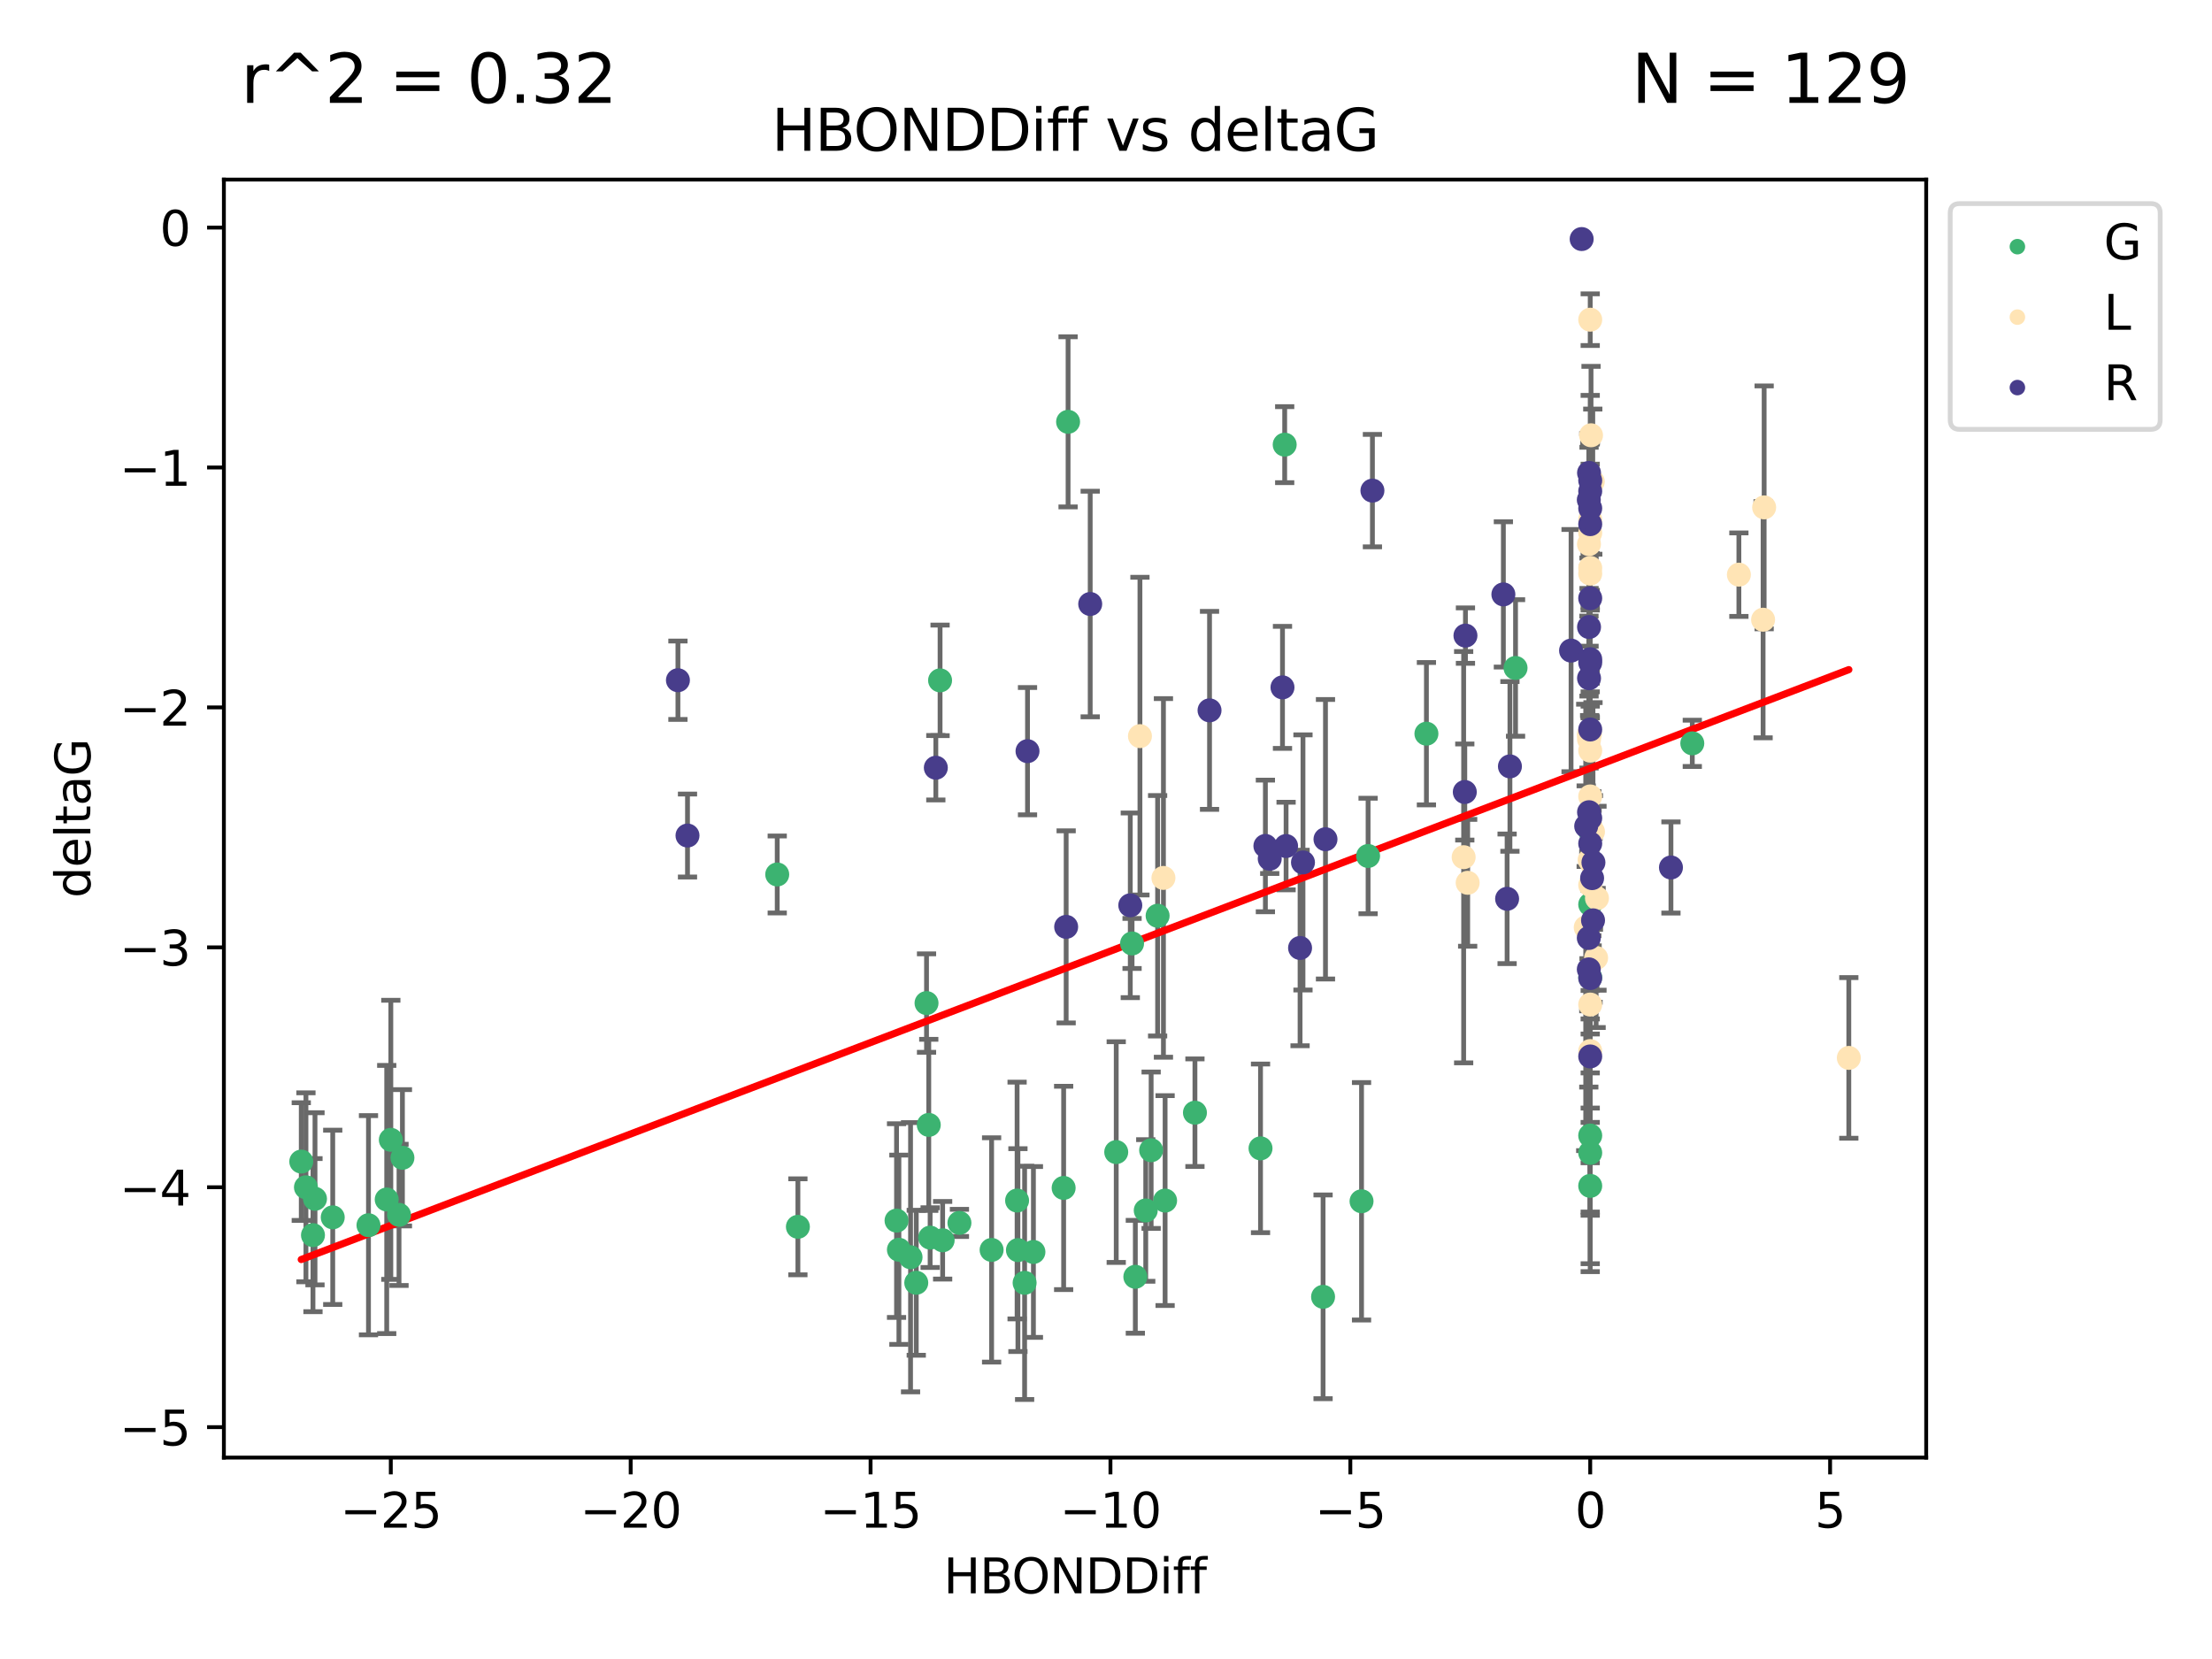 <?xml version="1.0" encoding="utf-8" standalone="no"?>
<!DOCTYPE svg PUBLIC "-//W3C//DTD SVG 1.1//EN"
  "http://www.w3.org/Graphics/SVG/1.1/DTD/svg11.dtd">
<svg xmlns:xlink="http://www.w3.org/1999/xlink" width="460.8pt" height="345.6pt" viewBox="0 0 460.8 345.6" xmlns="http://www.w3.org/2000/svg" version="1.1">
 <defs>
  <style type="text/css">*{stroke-linejoin: round; stroke-linecap: butt}</style>
 </defs>
 <g id="figure_1">
  <g id="patch_1">
   <path d="M 0 345.6 
L 460.8 345.6 
L 460.8 0 
L 0 0 
z
" style="fill: #ffffff"/>
  </g>
  <g id="axes_1">
   <g id="patch_2">
    <path d="M 46.64 303.64 
L 401.26 303.64 
L 401.26 37.411 
L 46.64 37.411 
z
" style="fill: #ffffff"/>
   </g>
   <g id="PathCollection_1">
    <defs>
     <path id="m46e9ab91d9" d="M 0 1.118 
C 0.297 1.118 0.581 1 0.791 0.791 
C 1 0.581 1.118 0.297 1.118 0 
C 1.118 -0.297 1 -0.581 0.791 -0.791 
C 0.581 -1 0.297 -1.118 0 -1.118 
C -0.297 -1.118 -0.581 -1 -0.791 -0.791 
C -1 -0.581 -1.118 -0.297 -1.118 0 
C -1.118 0.297 -1 0.581 -0.791 0.791 
C -0.581 1 -0.297 1.118 0 1.118 
z
" style="stroke: #3cb371"/>
    </defs>
    <g clip-path="url(#p8d8e379138)">
     <use xlink:href="#m46e9ab91d9" x="213.446" y="267.238" style="fill: #3cb371; stroke: #3cb371"/>
     <use xlink:href="#m46e9ab91d9" x="221.576" y="247.466" style="fill: #3cb371; stroke: #3cb371"/>
     <use xlink:href="#m46e9ab91d9" x="69.315" y="253.593" style="fill: #3cb371; stroke: #3cb371"/>
     <use xlink:href="#m46e9ab91d9" x="189.685" y="261.905" style="fill: #3cb371; stroke: #3cb371"/>
     <use xlink:href="#m46e9ab91d9" x="166.217" y="255.566" style="fill: #3cb371; stroke: #3cb371"/>
     <use xlink:href="#m46e9ab91d9" x="236.511" y="265.978" style="fill: #3cb371; stroke: #3cb371"/>
     <use xlink:href="#m46e9ab91d9" x="65.619" y="249.735" style="fill: #3cb371; stroke: #3cb371"/>
     <use xlink:href="#m46e9ab91d9" x="187.26" y="260.345" style="fill: #3cb371; stroke: #3cb371"/>
     <use xlink:href="#m46e9ab91d9" x="81.417" y="237.445" style="fill: #3cb371; stroke: #3cb371"/>
     <use xlink:href="#m46e9ab91d9" x="83.833" y="241.189" style="fill: #3cb371; stroke: #3cb371"/>
     <use xlink:href="#m46e9ab91d9" x="80.56" y="249.877" style="fill: #3cb371; stroke: #3cb371"/>
     <use xlink:href="#m46e9ab91d9" x="206.57" y="260.381" style="fill: #3cb371; stroke: #3cb371"/>
     <use xlink:href="#m46e9ab91d9" x="83.123" y="253.078" style="fill: #3cb371; stroke: #3cb371"/>
     <use xlink:href="#m46e9ab91d9" x="76.761" y="255.239" style="fill: #3cb371; stroke: #3cb371"/>
     <use xlink:href="#m46e9ab91d9" x="65.198" y="257.304" style="fill: #3cb371; stroke: #3cb371"/>
     <use xlink:href="#m46e9ab91d9" x="232.531" y="240.001" style="fill: #3cb371; stroke: #3cb371"/>
     <use xlink:href="#m46e9ab91d9" x="212.054" y="260.42" style="fill: #3cb371; stroke: #3cb371"/>
     <use xlink:href="#m46e9ab91d9" x="211.879" y="250.094" style="fill: #3cb371; stroke: #3cb371"/>
     <use xlink:href="#m46e9ab91d9" x="196.37" y="258.373" style="fill: #3cb371; stroke: #3cb371"/>
     <use xlink:href="#m46e9ab91d9" x="238.679" y="252.161" style="fill: #3cb371; stroke: #3cb371"/>
     <use xlink:href="#m46e9ab91d9" x="215.281" y="260.808" style="fill: #3cb371; stroke: #3cb371"/>
     <use xlink:href="#m46e9ab91d9" x="352.536" y="154.851" style="fill: #3cb371; stroke: #3cb371"/>
     <use xlink:href="#m46e9ab91d9" x="222.501" y="87.874" style="fill: #3cb371; stroke: #3cb371"/>
     <use xlink:href="#m46e9ab91d9" x="193.763" y="257.818" style="fill: #3cb371; stroke: #3cb371"/>
     <use xlink:href="#m46e9ab91d9" x="242.713" y="250.105" style="fill: #3cb371; stroke: #3cb371"/>
     <use xlink:href="#m46e9ab91d9" x="190.875" y="267.224" style="fill: #3cb371; stroke: #3cb371"/>
     <use xlink:href="#m46e9ab91d9" x="239.804" y="239.611" style="fill: #3cb371; stroke: #3cb371"/>
     <use xlink:href="#m46e9ab91d9" x="193.013" y="208.959" style="fill: #3cb371; stroke: #3cb371"/>
     <use xlink:href="#m46e9ab91d9" x="199.868" y="254.751" style="fill: #3cb371; stroke: #3cb371"/>
     <use xlink:href="#m46e9ab91d9" x="186.766" y="254.273" style="fill: #3cb371; stroke: #3cb371"/>
     <use xlink:href="#m46e9ab91d9" x="275.62" y="270.152" style="fill: #3cb371; stroke: #3cb371"/>
     <use xlink:href="#m46e9ab91d9" x="193.48" y="234.336" style="fill: #3cb371; stroke: #3cb371"/>
     <use xlink:href="#m46e9ab91d9" x="62.759" y="241.975" style="fill: #3cb371; stroke: #3cb371"/>
     <use xlink:href="#m46e9ab91d9" x="267.625" y="92.629" style="fill: #3cb371; stroke: #3cb371"/>
     <use xlink:href="#m46e9ab91d9" x="63.734" y="247.335" style="fill: #3cb371; stroke: #3cb371"/>
     <use xlink:href="#m46e9ab91d9" x="195.835" y="141.734" style="fill: #3cb371; stroke: #3cb371"/>
     <use xlink:href="#m46e9ab91d9" x="331.271" y="247.042" style="fill: #3cb371; stroke: #3cb371"/>
     <use xlink:href="#m46e9ab91d9" x="248.928" y="231.794" style="fill: #3cb371; stroke: #3cb371"/>
     <use xlink:href="#m46e9ab91d9" x="284.999" y="178.317" style="fill: #3cb371; stroke: #3cb371"/>
     <use xlink:href="#m46e9ab91d9" x="241.153" y="190.766" style="fill: #3cb371; stroke: #3cb371"/>
     <use xlink:href="#m46e9ab91d9" x="297.149" y="152.841" style="fill: #3cb371; stroke: #3cb371"/>
     <use xlink:href="#m46e9ab91d9" x="235.829" y="196.541" style="fill: #3cb371; stroke: #3cb371"/>
     <use xlink:href="#m46e9ab91d9" x="331.271" y="203.599" style="fill: #3cb371; stroke: #3cb371"/>
     <use xlink:href="#m46e9ab91d9" x="262.59" y="239.222" style="fill: #3cb371; stroke: #3cb371"/>
     <use xlink:href="#m46e9ab91d9" x="331.271" y="188.418" style="fill: #3cb371; stroke: #3cb371"/>
     <use xlink:href="#m46e9ab91d9" x="315.716" y="139.147" style="fill: #3cb371; stroke: #3cb371"/>
     <use xlink:href="#m46e9ab91d9" x="331.271" y="240.154" style="fill: #3cb371; stroke: #3cb371"/>
     <use xlink:href="#m46e9ab91d9" x="283.634" y="250.247" style="fill: #3cb371; stroke: #3cb371"/>
     <use xlink:href="#m46e9ab91d9" x="331.271" y="173.169" style="fill: #3cb371; stroke: #3cb371"/>
     <use xlink:href="#m46e9ab91d9" x="161.911" y="182.168" style="fill: #3cb371; stroke: #3cb371"/>
     <use xlink:href="#m46e9ab91d9" x="331.271" y="236.555" style="fill: #3cb371; stroke: #3cb371"/>
    </g>
   </g>
   <g id="PathCollection_2">
    <defs>
     <path id="m4f5d1a4740" d="M 0 1.118 
C 0.297 1.118 0.581 1 0.791 0.791 
C 1 0.581 1.118 0.297 1.118 0 
C 1.118 -0.297 1 -0.581 0.791 -0.791 
C 0.581 -1 0.297 -1.118 0 -1.118 
C -0.297 -1.118 -0.581 -1 -0.791 -0.791 
C -1 -0.581 -1.118 -0.297 -1.118 0 
C -1.118 0.297 -1 0.581 -0.791 0.791 
C -0.581 1 -0.297 1.118 0 1.118 
z
" style="stroke: #ffe4b5"/>
    </defs>
    <g clip-path="url(#p8d8e379138)">
     <use xlink:href="#m4f5d1a4740" x="332.499" y="199.556" style="fill: #ffe4b5; stroke: #ffe4b5"/>
     <use xlink:href="#m4f5d1a4740" x="305.742" y="183.904" style="fill: #ffe4b5; stroke: #ffe4b5"/>
     <use xlink:href="#m4f5d1a4740" x="362.242" y="119.712" style="fill: #ffe4b5; stroke: #ffe4b5"/>
     <use xlink:href="#m4f5d1a4740" x="331.271" y="171.924" style="fill: #ffe4b5; stroke: #ffe4b5"/>
     <use xlink:href="#m4f5d1a4740" x="304.906" y="178.567" style="fill: #ffe4b5; stroke: #ffe4b5"/>
     <use xlink:href="#m4f5d1a4740" x="330.977" y="153.044" style="fill: #ffe4b5; stroke: #ffe4b5"/>
     <use xlink:href="#m4f5d1a4740" x="331.027" y="154.017" style="fill: #ffe4b5; stroke: #ffe4b5"/>
     <use xlink:href="#m4f5d1a4740" x="331.804" y="100.336" style="fill: #ffe4b5; stroke: #ffe4b5"/>
     <use xlink:href="#m4f5d1a4740" x="242.365" y="182.886" style="fill: #ffe4b5; stroke: #ffe4b5"/>
     <use xlink:href="#m4f5d1a4740" x="367.504" y="105.698" style="fill: #ffe4b5; stroke: #ffe4b5"/>
     <use xlink:href="#m4f5d1a4740" x="331.271" y="111.015" style="fill: #ffe4b5; stroke: #ffe4b5"/>
     <use xlink:href="#m4f5d1a4740" x="367.286" y="129.096" style="fill: #ffe4b5; stroke: #ffe4b5"/>
     <use xlink:href="#m4f5d1a4740" x="331.209" y="152.902" style="fill: #ffe4b5; stroke: #ffe4b5"/>
     <use xlink:href="#m4f5d1a4740" x="331.603" y="179.905" style="fill: #ffe4b5; stroke: #ffe4b5"/>
     <use xlink:href="#m4f5d1a4740" x="331.271" y="118.313" style="fill: #ffe4b5; stroke: #ffe4b5"/>
     <use xlink:href="#m4f5d1a4740" x="332.678" y="187.117" style="fill: #ffe4b5; stroke: #ffe4b5"/>
     <use xlink:href="#m4f5d1a4740" x="331.271" y="119.499" style="fill: #ffe4b5; stroke: #ffe4b5"/>
     <use xlink:href="#m4f5d1a4740" x="331.271" y="108.228" style="fill: #ffe4b5; stroke: #ffe4b5"/>
     <use xlink:href="#m4f5d1a4740" x="331.271" y="184.364" style="fill: #ffe4b5; stroke: #ffe4b5"/>
     <use xlink:href="#m4f5d1a4740" x="330.336" y="193.199" style="fill: #ffe4b5; stroke: #ffe4b5"/>
     <use xlink:href="#m4f5d1a4740" x="331.271" y="209.267" style="fill: #ffe4b5; stroke: #ffe4b5"/>
     <use xlink:href="#m4f5d1a4740" x="331.271" y="218.953" style="fill: #ffe4b5; stroke: #ffe4b5"/>
     <use xlink:href="#m4f5d1a4740" x="331.271" y="66.595" style="fill: #ffe4b5; stroke: #ffe4b5"/>
     <use xlink:href="#m4f5d1a4740" x="385.141" y="220.381" style="fill: #ffe4b5; stroke: #ffe4b5"/>
     <use xlink:href="#m4f5d1a4740" x="331.011" y="113.347" style="fill: #ffe4b5; stroke: #ffe4b5"/>
     <use xlink:href="#m4f5d1a4740" x="331.441" y="90.675" style="fill: #ffe4b5; stroke: #ffe4b5"/>
     <use xlink:href="#m4f5d1a4740" x="331.149" y="179.152" style="fill: #ffe4b5; stroke: #ffe4b5"/>
     <use xlink:href="#m4f5d1a4740" x="237.471" y="153.349" style="fill: #ffe4b5; stroke: #ffe4b5"/>
     <use xlink:href="#m4f5d1a4740" x="331.849" y="173.265" style="fill: #ffe4b5; stroke: #ffe4b5"/>
     <use xlink:href="#m4f5d1a4740" x="331.271" y="165.912" style="fill: #ffe4b5; stroke: #ffe4b5"/>
     <use xlink:href="#m4f5d1a4740" x="331.271" y="156.368" style="fill: #ffe4b5; stroke: #ffe4b5"/>
    </g>
   </g>
   <g id="PathCollection_3">
    <defs>
     <path id="m3739c3e8fc" d="M 0 1.118 
C 0.297 1.118 0.581 1 0.791 0.791 
C 1 0.581 1.118 0.297 1.118 0 
C 1.118 -0.297 1 -0.581 0.791 -0.791 
C 0.581 -1 0.297 -1.118 0 -1.118 
C -0.297 -1.118 -0.581 -1 -0.791 -0.791 
C -1 -0.581 -1.118 -0.297 -1.118 0 
C -1.118 0.297 -1 0.581 -0.791 0.791 
C -0.581 1 -0.297 1.118 0 1.118 
z
" style="stroke: #483d8b"/>
    </defs>
    <g clip-path="url(#p8d8e379138)">
     <use xlink:href="#m3739c3e8fc" x="263.604" y="176.224" style="fill: #483d8b; stroke: #483d8b"/>
     <use xlink:href="#m3739c3e8fc" x="143.219" y="174.058" style="fill: #483d8b; stroke: #483d8b"/>
     <use xlink:href="#m3739c3e8fc" x="331.271" y="138.033" style="fill: #483d8b; stroke: #483d8b"/>
     <use xlink:href="#m3739c3e8fc" x="141.225" y="141.704" style="fill: #483d8b; stroke: #483d8b"/>
     <use xlink:href="#m3739c3e8fc" x="214.05" y="156.481" style="fill: #483d8b; stroke: #483d8b"/>
     <use xlink:href="#m3739c3e8fc" x="194.95" y="159.931" style="fill: #483d8b; stroke: #483d8b"/>
     <use xlink:href="#m3739c3e8fc" x="331.271" y="170.423" style="fill: #483d8b; stroke: #483d8b"/>
     <use xlink:href="#m3739c3e8fc" x="222.1" y="193.083" style="fill: #483d8b; stroke: #483d8b"/>
     <use xlink:href="#m3739c3e8fc" x="267.166" y="143.193" style="fill: #483d8b; stroke: #483d8b"/>
     <use xlink:href="#m3739c3e8fc" x="313.958" y="187.239" style="fill: #483d8b; stroke: #483d8b"/>
     <use xlink:href="#m3739c3e8fc" x="331.027" y="98.518" style="fill: #483d8b; stroke: #483d8b"/>
     <use xlink:href="#m3739c3e8fc" x="331.271" y="151.97" style="fill: #483d8b; stroke: #483d8b"/>
     <use xlink:href="#m3739c3e8fc" x="330.432" y="172.105" style="fill: #483d8b; stroke: #483d8b"/>
     <use xlink:href="#m3739c3e8fc" x="331.025" y="169.196" style="fill: #483d8b; stroke: #483d8b"/>
     <use xlink:href="#m3739c3e8fc" x="227.11" y="125.823" style="fill: #483d8b; stroke: #483d8b"/>
     <use xlink:href="#m3739c3e8fc" x="331.027" y="141.288" style="fill: #483d8b; stroke: #483d8b"/>
     <use xlink:href="#m3739c3e8fc" x="327.28" y="135.531" style="fill: #483d8b; stroke: #483d8b"/>
     <use xlink:href="#m3739c3e8fc" x="305.28" y="132.407" style="fill: #483d8b; stroke: #483d8b"/>
     <use xlink:href="#m3739c3e8fc" x="331.026" y="130.624" style="fill: #483d8b; stroke: #483d8b"/>
     <use xlink:href="#m3739c3e8fc" x="235.459" y="188.594" style="fill: #483d8b; stroke: #483d8b"/>
     <use xlink:href="#m3739c3e8fc" x="331.271" y="220.076" style="fill: #483d8b; stroke: #483d8b"/>
     <use xlink:href="#m3739c3e8fc" x="270.828" y="197.479" style="fill: #483d8b; stroke: #483d8b"/>
     <use xlink:href="#m3739c3e8fc" x="331.271" y="102.32" style="fill: #483d8b; stroke: #483d8b"/>
     <use xlink:href="#m3739c3e8fc" x="251.968" y="147.982" style="fill: #483d8b; stroke: #483d8b"/>
     <use xlink:href="#m3739c3e8fc" x="264.508" y="178.89" style="fill: #483d8b; stroke: #483d8b"/>
     <use xlink:href="#m3739c3e8fc" x="329.49" y="49.798" style="fill: #483d8b; stroke: #483d8b"/>
     <use xlink:href="#m3739c3e8fc" x="348.09" y="180.711" style="fill: #483d8b; stroke: #483d8b"/>
     <use xlink:href="#m3739c3e8fc" x="313.181" y="123.826" style="fill: #483d8b; stroke: #483d8b"/>
     <use xlink:href="#m3739c3e8fc" x="331.858" y="191.72" style="fill: #483d8b; stroke: #483d8b"/>
     <use xlink:href="#m3739c3e8fc" x="305.144" y="164.991" style="fill: #483d8b; stroke: #483d8b"/>
     <use xlink:href="#m3739c3e8fc" x="331.271" y="109.192" style="fill: #483d8b; stroke: #483d8b"/>
     <use xlink:href="#m3739c3e8fc" x="331.271" y="105.89" style="fill: #483d8b; stroke: #483d8b"/>
     <use xlink:href="#m3739c3e8fc" x="271.434" y="179.662" style="fill: #483d8b; stroke: #483d8b"/>
     <use xlink:href="#m3739c3e8fc" x="331.271" y="100.09" style="fill: #483d8b; stroke: #483d8b"/>
     <use xlink:href="#m3739c3e8fc" x="330.977" y="104.134" style="fill: #483d8b; stroke: #483d8b"/>
     <use xlink:href="#m3739c3e8fc" x="314.546" y="159.654" style="fill: #483d8b; stroke: #483d8b"/>
     <use xlink:href="#m3739c3e8fc" x="331.271" y="175.724" style="fill: #483d8b; stroke: #483d8b"/>
     <use xlink:href="#m3739c3e8fc" x="267.915" y="176.245" style="fill: #483d8b; stroke: #483d8b"/>
     <use xlink:href="#m3739c3e8fc" x="331.271" y="203.749" style="fill: #483d8b; stroke: #483d8b"/>
     <use xlink:href="#m3739c3e8fc" x="276.123" y="174.829" style="fill: #483d8b; stroke: #483d8b"/>
     <use xlink:href="#m3739c3e8fc" x="285.901" y="102.204" style="fill: #483d8b; stroke: #483d8b"/>
     <use xlink:href="#m3739c3e8fc" x="331.664" y="182.931" style="fill: #483d8b; stroke: #483d8b"/>
     <use xlink:href="#m3739c3e8fc" x="331.271" y="124.62" style="fill: #483d8b; stroke: #483d8b"/>
     <use xlink:href="#m3739c3e8fc" x="330.976" y="195.399" style="fill: #483d8b; stroke: #483d8b"/>
     <use xlink:href="#m3739c3e8fc" x="331.942" y="179.667" style="fill: #483d8b; stroke: #483d8b"/>
     <use xlink:href="#m3739c3e8fc" x="331.271" y="137.325" style="fill: #483d8b; stroke: #483d8b"/>
     <use xlink:href="#m3739c3e8fc" x="330.977" y="201.933" style="fill: #483d8b; stroke: #483d8b"/>
    </g>
   </g>
   <g id="matplotlib.axis_1">
    <g id="xtick_1">
     <g id="line2d_1">
      <defs>
       <path id="m06baed5d27" d="M 0 0 
L 0 3.5 
" style="stroke: #000000; stroke-width: 0.8"/>
      </defs>
      <g>
       <use xlink:href="#m06baed5d27" x="81.412" y="303.64" style="stroke: #000000; stroke-width: 0.8"/>
      </g>
     </g>
     <g id="text_1">
      <!-- −25 -->
      <g transform="translate(70.86 318.238)scale(0.1 -0.1)">
       <defs>
        <path id="DejaVuSans-2212" d="M 678 2272 
L 4684 2272 
L 4684 1741 
L 678 1741 
L 678 2272 
z
" transform="scale(0.016)"/>
        <path id="DejaVuSans-32" d="M 1228 531 
L 3431 531 
L 3431 0 
L 469 0 
L 469 531 
Q 828 903 1448 1529 
Q 2069 2156 2228 2338 
Q 2531 2678 2651 2914 
Q 2772 3150 2772 3378 
Q 2772 3750 2511 3984 
Q 2250 4219 1831 4219 
Q 1534 4219 1204 4116 
Q 875 4013 500 3803 
L 500 4441 
Q 881 4594 1212 4672 
Q 1544 4750 1819 4750 
Q 2544 4750 2975 4387 
Q 3406 4025 3406 3419 
Q 3406 3131 3298 2873 
Q 3191 2616 2906 2266 
Q 2828 2175 2409 1742 
Q 1991 1309 1228 531 
z
" transform="scale(0.016)"/>
        <path id="DejaVuSans-35" d="M 691 4666 
L 3169 4666 
L 3169 4134 
L 1269 4134 
L 1269 2991 
Q 1406 3038 1543 3061 
Q 1681 3084 1819 3084 
Q 2600 3084 3056 2656 
Q 3513 2228 3513 1497 
Q 3513 744 3044 326 
Q 2575 -91 1722 -91 
Q 1428 -91 1123 -41 
Q 819 9 494 109 
L 494 744 
Q 775 591 1075 516 
Q 1375 441 1709 441 
Q 2250 441 2565 725 
Q 2881 1009 2881 1497 
Q 2881 1984 2565 2268 
Q 2250 2553 1709 2553 
Q 1456 2553 1204 2497 
Q 953 2441 691 2322 
L 691 4666 
z
" transform="scale(0.016)"/>
       </defs>
       <use xlink:href="#DejaVuSans-2212"/>
       <use xlink:href="#DejaVuSans-32" x="83.789"/>
       <use xlink:href="#DejaVuSans-35" x="147.412"/>
      </g>
     </g>
    </g>
    <g id="xtick_2">
     <g id="line2d_2">
      <g>
       <use xlink:href="#m06baed5d27" x="131.384" y="303.64" style="stroke: #000000; stroke-width: 0.8"/>
      </g>
     </g>
     <g id="text_2">
      <!-- −20 -->
      <g transform="translate(120.832 318.238)scale(0.1 -0.1)">
       <defs>
        <path id="DejaVuSans-30" d="M 2034 4250 
Q 1547 4250 1301 3770 
Q 1056 3291 1056 2328 
Q 1056 1369 1301 889 
Q 1547 409 2034 409 
Q 2525 409 2770 889 
Q 3016 1369 3016 2328 
Q 3016 3291 2770 3770 
Q 2525 4250 2034 4250 
z
M 2034 4750 
Q 2819 4750 3233 4129 
Q 3647 3509 3647 2328 
Q 3647 1150 3233 529 
Q 2819 -91 2034 -91 
Q 1250 -91 836 529 
Q 422 1150 422 2328 
Q 422 3509 836 4129 
Q 1250 4750 2034 4750 
z
" transform="scale(0.016)"/>
       </defs>
       <use xlink:href="#DejaVuSans-2212"/>
       <use xlink:href="#DejaVuSans-32" x="83.789"/>
       <use xlink:href="#DejaVuSans-30" x="147.412"/>
      </g>
     </g>
    </g>
    <g id="xtick_3">
     <g id="line2d_3">
      <g>
       <use xlink:href="#m06baed5d27" x="181.356" y="303.64" style="stroke: #000000; stroke-width: 0.8"/>
      </g>
     </g>
     <g id="text_3">
      <!-- −15 -->
      <g transform="translate(170.803 318.238)scale(0.1 -0.1)">
       <defs>
        <path id="DejaVuSans-31" d="M 794 531 
L 1825 531 
L 1825 4091 
L 703 3866 
L 703 4441 
L 1819 4666 
L 2450 4666 
L 2450 531 
L 3481 531 
L 3481 0 
L 794 0 
L 794 531 
z
" transform="scale(0.016)"/>
       </defs>
       <use xlink:href="#DejaVuSans-2212"/>
       <use xlink:href="#DejaVuSans-31" x="83.789"/>
       <use xlink:href="#DejaVuSans-35" x="147.412"/>
      </g>
     </g>
    </g>
    <g id="xtick_4">
     <g id="line2d_4">
      <g>
       <use xlink:href="#m06baed5d27" x="231.327" y="303.64" style="stroke: #000000; stroke-width: 0.8"/>
      </g>
     </g>
     <g id="text_4">
      <!-- −10 -->
      <g transform="translate(220.775 318.238)scale(0.1 -0.1)">
       <use xlink:href="#DejaVuSans-2212"/>
       <use xlink:href="#DejaVuSans-31" x="83.789"/>
       <use xlink:href="#DejaVuSans-30" x="147.412"/>
      </g>
     </g>
    </g>
    <g id="xtick_5">
     <g id="line2d_5">
      <g>
       <use xlink:href="#m06baed5d27" x="281.299" y="303.64" style="stroke: #000000; stroke-width: 0.8"/>
      </g>
     </g>
     <g id="text_5">
      <!-- −5 -->
      <g transform="translate(273.928 318.238)scale(0.1 -0.1)">
       <use xlink:href="#DejaVuSans-2212"/>
       <use xlink:href="#DejaVuSans-35" x="83.789"/>
      </g>
     </g>
    </g>
    <g id="xtick_6">
     <g id="line2d_6">
      <g>
       <use xlink:href="#m06baed5d27" x="331.271" y="303.64" style="stroke: #000000; stroke-width: 0.8"/>
      </g>
     </g>
     <g id="text_6">
      <!-- 0 -->
      <g transform="translate(328.089 318.238)scale(0.1 -0.1)">
       <use xlink:href="#DejaVuSans-30"/>
      </g>
     </g>
    </g>
    <g id="xtick_7">
     <g id="line2d_7">
      <g>
       <use xlink:href="#m06baed5d27" x="381.242" y="303.64" style="stroke: #000000; stroke-width: 0.8"/>
      </g>
     </g>
     <g id="text_7">
      <!-- 5 -->
      <g transform="translate(378.061 318.238)scale(0.1 -0.1)">
       <use xlink:href="#DejaVuSans-35"/>
      </g>
     </g>
    </g>
    <g id="text_8">
     <!-- HBONDDiff -->
     <g transform="translate(196.561 331.917)scale(0.1 -0.1)">
      <defs>
       <path id="DejaVuSans-48" d="M 628 4666 
L 1259 4666 
L 1259 2753 
L 3553 2753 
L 3553 4666 
L 4184 4666 
L 4184 0 
L 3553 0 
L 3553 2222 
L 1259 2222 
L 1259 0 
L 628 0 
L 628 4666 
z
" transform="scale(0.016)"/>
       <path id="DejaVuSans-42" d="M 1259 2228 
L 1259 519 
L 2272 519 
Q 2781 519 3026 730 
Q 3272 941 3272 1375 
Q 3272 1813 3026 2020 
Q 2781 2228 2272 2228 
L 1259 2228 
z
M 1259 4147 
L 1259 2741 
L 2194 2741 
Q 2656 2741 2882 2914 
Q 3109 3088 3109 3444 
Q 3109 3797 2882 3972 
Q 2656 4147 2194 4147 
L 1259 4147 
z
M 628 4666 
L 2241 4666 
Q 2963 4666 3353 4366 
Q 3744 4066 3744 3513 
Q 3744 3084 3544 2831 
Q 3344 2578 2956 2516 
Q 3422 2416 3680 2098 
Q 3938 1781 3938 1306 
Q 3938 681 3513 340 
Q 3088 0 2303 0 
L 628 0 
L 628 4666 
z
" transform="scale(0.016)"/>
       <path id="DejaVuSans-4f" d="M 2522 4238 
Q 1834 4238 1429 3725 
Q 1025 3213 1025 2328 
Q 1025 1447 1429 934 
Q 1834 422 2522 422 
Q 3209 422 3611 934 
Q 4013 1447 4013 2328 
Q 4013 3213 3611 3725 
Q 3209 4238 2522 4238 
z
M 2522 4750 
Q 3503 4750 4090 4092 
Q 4678 3434 4678 2328 
Q 4678 1225 4090 567 
Q 3503 -91 2522 -91 
Q 1538 -91 948 565 
Q 359 1222 359 2328 
Q 359 3434 948 4092 
Q 1538 4750 2522 4750 
z
" transform="scale(0.016)"/>
       <path id="DejaVuSans-4e" d="M 628 4666 
L 1478 4666 
L 3547 763 
L 3547 4666 
L 4159 4666 
L 4159 0 
L 3309 0 
L 1241 3903 
L 1241 0 
L 628 0 
L 628 4666 
z
" transform="scale(0.016)"/>
       <path id="DejaVuSans-44" d="M 1259 4147 
L 1259 519 
L 2022 519 
Q 2988 519 3436 956 
Q 3884 1394 3884 2338 
Q 3884 3275 3436 3711 
Q 2988 4147 2022 4147 
L 1259 4147 
z
M 628 4666 
L 1925 4666 
Q 3281 4666 3915 4102 
Q 4550 3538 4550 2338 
Q 4550 1131 3912 565 
Q 3275 0 1925 0 
L 628 0 
L 628 4666 
z
" transform="scale(0.016)"/>
       <path id="DejaVuSans-69" d="M 603 3500 
L 1178 3500 
L 1178 0 
L 603 0 
L 603 3500 
z
M 603 4863 
L 1178 4863 
L 1178 4134 
L 603 4134 
L 603 4863 
z
" transform="scale(0.016)"/>
       <path id="DejaVuSans-66" d="M 2375 4863 
L 2375 4384 
L 1825 4384 
Q 1516 4384 1395 4259 
Q 1275 4134 1275 3809 
L 1275 3500 
L 2222 3500 
L 2222 3053 
L 1275 3053 
L 1275 0 
L 697 0 
L 697 3053 
L 147 3053 
L 147 3500 
L 697 3500 
L 697 3744 
Q 697 4328 969 4595 
Q 1241 4863 1831 4863 
L 2375 4863 
z
" transform="scale(0.016)"/>
      </defs>
      <use xlink:href="#DejaVuSans-48"/>
      <use xlink:href="#DejaVuSans-42" x="75.195"/>
      <use xlink:href="#DejaVuSans-4f" x="142.049"/>
      <use xlink:href="#DejaVuSans-4e" x="220.76"/>
      <use xlink:href="#DejaVuSans-44" x="295.564"/>
      <use xlink:href="#DejaVuSans-44" x="372.566"/>
      <use xlink:href="#DejaVuSans-69" x="449.568"/>
      <use xlink:href="#DejaVuSans-66" x="477.352"/>
      <use xlink:href="#DejaVuSans-66" x="512.557"/>
     </g>
    </g>
   </g>
   <g id="matplotlib.axis_2">
    <g id="ytick_1">
     <g id="line2d_8">
      <defs>
       <path id="m73a4979756" d="M 0 0 
L -3.5 0 
" style="stroke: #000000; stroke-width: 0.8"/>
      </defs>
      <g>
       <use xlink:href="#m73a4979756" x="46.64" y="297.306" style="stroke: #000000; stroke-width: 0.8"/>
      </g>
     </g>
     <g id="text_9">
      <!-- −5 -->
      <g transform="translate(24.898 301.106)scale(0.1 -0.1)">
       <use xlink:href="#DejaVuSans-2212"/>
       <use xlink:href="#DejaVuSans-35" x="83.789"/>
      </g>
     </g>
    </g>
    <g id="ytick_2">
     <g id="line2d_9">
      <g>
       <use xlink:href="#m73a4979756" x="46.64" y="247.327" style="stroke: #000000; stroke-width: 0.8"/>
      </g>
     </g>
     <g id="text_10">
      <!-- −4 -->
      <g transform="translate(24.898 251.126)scale(0.1 -0.1)">
       <defs>
        <path id="DejaVuSans-34" d="M 2419 4116 
L 825 1625 
L 2419 1625 
L 2419 4116 
z
M 2253 4666 
L 3047 4666 
L 3047 1625 
L 3713 1625 
L 3713 1100 
L 3047 1100 
L 3047 0 
L 2419 0 
L 2419 1100 
L 313 1100 
L 313 1709 
L 2253 4666 
z
" transform="scale(0.016)"/>
       </defs>
       <use xlink:href="#DejaVuSans-2212"/>
       <use xlink:href="#DejaVuSans-34" x="83.789"/>
      </g>
     </g>
    </g>
    <g id="ytick_3">
     <g id="line2d_10">
      <g>
       <use xlink:href="#m73a4979756" x="46.64" y="197.347" style="stroke: #000000; stroke-width: 0.8"/>
      </g>
     </g>
     <g id="text_11">
      <!-- −3 -->
      <g transform="translate(24.898 201.147)scale(0.1 -0.1)">
       <defs>
        <path id="DejaVuSans-33" d="M 2597 2516 
Q 3050 2419 3304 2112 
Q 3559 1806 3559 1356 
Q 3559 666 3084 287 
Q 2609 -91 1734 -91 
Q 1441 -91 1130 -33 
Q 819 25 488 141 
L 488 750 
Q 750 597 1062 519 
Q 1375 441 1716 441 
Q 2309 441 2620 675 
Q 2931 909 2931 1356 
Q 2931 1769 2642 2001 
Q 2353 2234 1838 2234 
L 1294 2234 
L 1294 2753 
L 1863 2753 
Q 2328 2753 2575 2939 
Q 2822 3125 2822 3475 
Q 2822 3834 2567 4026 
Q 2313 4219 1838 4219 
Q 1578 4219 1281 4162 
Q 984 4106 628 3988 
L 628 4550 
Q 988 4650 1302 4700 
Q 1616 4750 1894 4750 
Q 2613 4750 3031 4423 
Q 3450 4097 3450 3541 
Q 3450 3153 3228 2886 
Q 3006 2619 2597 2516 
z
" transform="scale(0.016)"/>
       </defs>
       <use xlink:href="#DejaVuSans-2212"/>
       <use xlink:href="#DejaVuSans-33" x="83.789"/>
      </g>
     </g>
    </g>
    <g id="ytick_4">
     <g id="line2d_11">
      <g>
       <use xlink:href="#m73a4979756" x="46.64" y="147.368" style="stroke: #000000; stroke-width: 0.8"/>
      </g>
     </g>
     <g id="text_12">
      <!-- −2 -->
      <g transform="translate(24.898 151.167)scale(0.1 -0.1)">
       <use xlink:href="#DejaVuSans-2212"/>
       <use xlink:href="#DejaVuSans-32" x="83.789"/>
      </g>
     </g>
    </g>
    <g id="ytick_5">
     <g id="line2d_12">
      <g>
       <use xlink:href="#m73a4979756" x="46.64" y="97.389" style="stroke: #000000; stroke-width: 0.8"/>
      </g>
     </g>
     <g id="text_13">
      <!-- −1 -->
      <g transform="translate(24.898 101.188)scale(0.1 -0.1)">
       <use xlink:href="#DejaVuSans-2212"/>
       <use xlink:href="#DejaVuSans-31" x="83.789"/>
      </g>
     </g>
    </g>
    <g id="ytick_6">
     <g id="line2d_13">
      <g>
       <use xlink:href="#m73a4979756" x="46.64" y="47.409" style="stroke: #000000; stroke-width: 0.8"/>
      </g>
     </g>
     <g id="text_14">
      <!-- 0 -->
      <g transform="translate(33.278 51.208)scale(0.1 -0.1)">
       <use xlink:href="#DejaVuSans-30"/>
      </g>
     </g>
    </g>
    <g id="text_15">
     <!-- deltaG -->
     <g transform="translate(18.818 187.064)rotate(-90)scale(0.1 -0.1)">
      <defs>
       <path id="DejaVuSans-64" d="M 2906 2969 
L 2906 4863 
L 3481 4863 
L 3481 0 
L 2906 0 
L 2906 525 
Q 2725 213 2448 61 
Q 2172 -91 1784 -91 
Q 1150 -91 751 415 
Q 353 922 353 1747 
Q 353 2572 751 3078 
Q 1150 3584 1784 3584 
Q 2172 3584 2448 3432 
Q 2725 3281 2906 2969 
z
M 947 1747 
Q 947 1113 1208 752 
Q 1469 391 1925 391 
Q 2381 391 2643 752 
Q 2906 1113 2906 1747 
Q 2906 2381 2643 2742 
Q 2381 3103 1925 3103 
Q 1469 3103 1208 2742 
Q 947 2381 947 1747 
z
" transform="scale(0.016)"/>
       <path id="DejaVuSans-65" d="M 3597 1894 
L 3597 1613 
L 953 1613 
Q 991 1019 1311 708 
Q 1631 397 2203 397 
Q 2534 397 2845 478 
Q 3156 559 3463 722 
L 3463 178 
Q 3153 47 2828 -22 
Q 2503 -91 2169 -91 
Q 1331 -91 842 396 
Q 353 884 353 1716 
Q 353 2575 817 3079 
Q 1281 3584 2069 3584 
Q 2775 3584 3186 3129 
Q 3597 2675 3597 1894 
z
M 3022 2063 
Q 3016 2534 2758 2815 
Q 2500 3097 2075 3097 
Q 1594 3097 1305 2825 
Q 1016 2553 972 2059 
L 3022 2063 
z
" transform="scale(0.016)"/>
       <path id="DejaVuSans-6c" d="M 603 4863 
L 1178 4863 
L 1178 0 
L 603 0 
L 603 4863 
z
" transform="scale(0.016)"/>
       <path id="DejaVuSans-74" d="M 1172 4494 
L 1172 3500 
L 2356 3500 
L 2356 3053 
L 1172 3053 
L 1172 1153 
Q 1172 725 1289 603 
Q 1406 481 1766 481 
L 2356 481 
L 2356 0 
L 1766 0 
Q 1100 0 847 248 
Q 594 497 594 1153 
L 594 3053 
L 172 3053 
L 172 3500 
L 594 3500 
L 594 4494 
L 1172 4494 
z
" transform="scale(0.016)"/>
       <path id="DejaVuSans-61" d="M 2194 1759 
Q 1497 1759 1228 1600 
Q 959 1441 959 1056 
Q 959 750 1161 570 
Q 1363 391 1709 391 
Q 2188 391 2477 730 
Q 2766 1069 2766 1631 
L 2766 1759 
L 2194 1759 
z
M 3341 1997 
L 3341 0 
L 2766 0 
L 2766 531 
Q 2569 213 2275 61 
Q 1981 -91 1556 -91 
Q 1019 -91 701 211 
Q 384 513 384 1019 
Q 384 1609 779 1909 
Q 1175 2209 1959 2209 
L 2766 2209 
L 2766 2266 
Q 2766 2663 2505 2880 
Q 2244 3097 1772 3097 
Q 1472 3097 1187 3025 
Q 903 2953 641 2809 
L 641 3341 
Q 956 3463 1253 3523 
Q 1550 3584 1831 3584 
Q 2591 3584 2966 3190 
Q 3341 2797 3341 1997 
z
" transform="scale(0.016)"/>
       <path id="DejaVuSans-47" d="M 3809 666 
L 3809 1919 
L 2778 1919 
L 2778 2438 
L 4434 2438 
L 4434 434 
Q 4069 175 3628 42 
Q 3188 -91 2688 -91 
Q 1594 -91 976 548 
Q 359 1188 359 2328 
Q 359 3472 976 4111 
Q 1594 4750 2688 4750 
Q 3144 4750 3555 4637 
Q 3966 4525 4313 4306 
L 4313 3634 
Q 3963 3931 3569 4081 
Q 3175 4231 2741 4231 
Q 1884 4231 1454 3753 
Q 1025 3275 1025 2328 
Q 1025 1384 1454 906 
Q 1884 428 2741 428 
Q 3075 428 3337 486 
Q 3600 544 3809 666 
z
" transform="scale(0.016)"/>
      </defs>
      <use xlink:href="#DejaVuSans-64"/>
      <use xlink:href="#DejaVuSans-65" x="63.477"/>
      <use xlink:href="#DejaVuSans-6c" x="125"/>
      <use xlink:href="#DejaVuSans-74" x="152.783"/>
      <use xlink:href="#DejaVuSans-61" x="191.992"/>
      <use xlink:href="#DejaVuSans-47" x="253.271"/>
     </g>
    </g>
   </g>
   <g id="LineCollection_1">
    <path d="M 213.446 291.539 
L 213.446 242.937 
" clip-path="url(#p8d8e379138)" style="fill: none; stroke: #696969"/>
    <path d="M 221.576 268.644 
L 221.576 226.288 
" clip-path="url(#p8d8e379138)" style="fill: none; stroke: #696969"/>
    <path d="M 69.315 271.746 
L 69.315 235.44 
" clip-path="url(#p8d8e379138)" style="fill: none; stroke: #696969"/>
    <path d="M 189.685 289.949 
L 189.685 233.861 
" clip-path="url(#p8d8e379138)" style="fill: none; stroke: #696969"/>
    <path d="M 166.217 265.565 
L 166.217 245.566 
" clip-path="url(#p8d8e379138)" style="fill: none; stroke: #696969"/>
    <path d="M 236.511 277.734 
L 236.511 254.222 
" clip-path="url(#p8d8e379138)" style="fill: none; stroke: #696969"/>
    <path d="M 65.619 267.667 
L 65.619 231.802 
" clip-path="url(#p8d8e379138)" style="fill: none; stroke: #696969"/>
    <path d="M 187.26 280.063 
L 187.26 240.627 
" clip-path="url(#p8d8e379138)" style="fill: none; stroke: #696969"/>
    <path d="M 81.417 266.516 
L 81.417 208.375 
" clip-path="url(#p8d8e379138)" style="fill: none; stroke: #696969"/>
    <path d="M 83.833 255.385 
L 83.833 226.994 
" clip-path="url(#p8d8e379138)" style="fill: none; stroke: #696969"/>
    <path d="M 80.56 277.808 
L 80.56 221.945 
" clip-path="url(#p8d8e379138)" style="fill: none; stroke: #696969"/>
    <path d="M 206.57 283.745 
L 206.57 237.018 
" clip-path="url(#p8d8e379138)" style="fill: none; stroke: #696969"/>
    <path d="M 83.123 267.785 
L 83.123 238.371 
" clip-path="url(#p8d8e379138)" style="fill: none; stroke: #696969"/>
    <path d="M 76.761 278.075 
L 76.761 232.402 
" clip-path="url(#p8d8e379138)" style="fill: none; stroke: #696969"/>
    <path d="M 65.198 273.25 
L 65.198 241.358 
" clip-path="url(#p8d8e379138)" style="fill: none; stroke: #696969"/>
    <path d="M 232.531 262.988 
L 232.531 217.014 
" clip-path="url(#p8d8e379138)" style="fill: none; stroke: #696969"/>
    <path d="M 212.054 281.55 
L 212.054 239.289 
" clip-path="url(#p8d8e379138)" style="fill: none; stroke: #696969"/>
    <path d="M 211.879 274.757 
L 211.879 225.431 
" clip-path="url(#p8d8e379138)" style="fill: none; stroke: #696969"/>
    <path d="M 196.37 266.455 
L 196.37 250.291 
" clip-path="url(#p8d8e379138)" style="fill: none; stroke: #696969"/>
    <path d="M 238.679 266.912 
L 238.679 237.41 
" clip-path="url(#p8d8e379138)" style="fill: none; stroke: #696969"/>
    <path d="M 215.281 278.598 
L 215.281 243.017 
" clip-path="url(#p8d8e379138)" style="fill: none; stroke: #696969"/>
    <path d="M 352.536 159.671 
L 352.536 150.032 
" clip-path="url(#p8d8e379138)" style="fill: none; stroke: #696969"/>
    <path d="M 222.501 105.593 
L 222.501 70.156 
" clip-path="url(#p8d8e379138)" style="fill: none; stroke: #696969"/>
    <path d="M 193.763 264.041 
L 193.763 251.595 
" clip-path="url(#p8d8e379138)" style="fill: none; stroke: #696969"/>
    <path d="M 242.713 271.967 
L 242.713 228.243 
" clip-path="url(#p8d8e379138)" style="fill: none; stroke: #696969"/>
    <path d="M 190.875 282.322 
L 190.875 252.125 
" clip-path="url(#p8d8e379138)" style="fill: none; stroke: #696969"/>
    <path d="M 239.804 255.901 
L 239.804 223.32 
" clip-path="url(#p8d8e379138)" style="fill: none; stroke: #696969"/>
    <path d="M 193.013 219.211 
L 193.013 198.707 
" clip-path="url(#p8d8e379138)" style="fill: none; stroke: #696969"/>
    <path d="M 199.868 257.581 
L 199.868 251.92 
" clip-path="url(#p8d8e379138)" style="fill: none; stroke: #696969"/>
    <path d="M 186.766 274.45 
L 186.766 234.096 
" clip-path="url(#p8d8e379138)" style="fill: none; stroke: #696969"/>
    <path d="M 275.62 291.373 
L 275.62 248.931 
" clip-path="url(#p8d8e379138)" style="fill: none; stroke: #696969"/>
    <path d="M 193.48 252.16 
L 193.48 216.512 
" clip-path="url(#p8d8e379138)" style="fill: none; stroke: #696969"/>
    <path d="M 62.759 254.232 
L 62.759 229.719 
" clip-path="url(#p8d8e379138)" style="fill: none; stroke: #696969"/>
    <path d="M 267.625 100.547 
L 267.625 84.712 
" clip-path="url(#p8d8e379138)" style="fill: none; stroke: #696969"/>
    <path d="M 63.734 267.019 
L 63.734 227.65 
" clip-path="url(#p8d8e379138)" style="fill: none; stroke: #696969"/>
    <path d="M 195.835 153.252 
L 195.835 130.217 
" clip-path="url(#p8d8e379138)" style="fill: none; stroke: #696969"/>
    <path d="M 331.271 263.255 
L 331.271 230.829 
" clip-path="url(#p8d8e379138)" style="fill: none; stroke: #696969"/>
    <path d="M 248.928 243.003 
L 248.928 220.585 
" clip-path="url(#p8d8e379138)" style="fill: none; stroke: #696969"/>
    <path d="M 284.999 190.347 
L 284.999 166.287 
" clip-path="url(#p8d8e379138)" style="fill: none; stroke: #696969"/>
    <path d="M 241.153 215.814 
L 241.153 165.719 
" clip-path="url(#p8d8e379138)" style="fill: none; stroke: #696969"/>
    <path d="M 297.149 167.67 
L 297.149 138.011 
" clip-path="url(#p8d8e379138)" style="fill: none; stroke: #696969"/>
    <path d="M 235.829 201.754 
L 235.829 191.328 
" clip-path="url(#p8d8e379138)" style="fill: none; stroke: #696969"/>
    <path d="M 331.271 218.113 
L 331.271 189.084 
" clip-path="url(#p8d8e379138)" style="fill: none; stroke: #696969"/>
    <path d="M 262.59 256.79 
L 262.59 221.654 
" clip-path="url(#p8d8e379138)" style="fill: none; stroke: #696969"/>
    <path d="M 331.271 210.211 
L 331.271 166.626 
" clip-path="url(#p8d8e379138)" style="fill: none; stroke: #696969"/>
    <path d="M 315.716 153.366 
L 315.716 124.928 
" clip-path="url(#p8d8e379138)" style="fill: none; stroke: #696969"/>
    <path d="M 331.271 264.905 
L 331.271 215.403 
" clip-path="url(#p8d8e379138)" style="fill: none; stroke: #696969"/>
    <path d="M 283.634 274.981 
L 283.634 225.513 
" clip-path="url(#p8d8e379138)" style="fill: none; stroke: #696969"/>
    <path d="M 331.271 191.534 
L 331.271 154.804 
" clip-path="url(#p8d8e379138)" style="fill: none; stroke: #696969"/>
    <path d="M 161.911 190.185 
L 161.911 174.151 
" clip-path="url(#p8d8e379138)" style="fill: none; stroke: #696969"/>
    <path d="M 331.271 253.164 
L 331.271 219.946 
" clip-path="url(#p8d8e379138)" style="fill: none; stroke: #696969"/>
   </g>
   <g id="line2d_14">
    <defs>
     <path id="m7e1d14ba99" d="M 2 0 
L -2 -0 
" style="stroke: #696969"/>
    </defs>
    <g clip-path="url(#p8d8e379138)">
     <use xlink:href="#m7e1d14ba99" x="213.446" y="291.539" style="fill: #696969; stroke: #696969"/>
     <use xlink:href="#m7e1d14ba99" x="221.576" y="268.644" style="fill: #696969; stroke: #696969"/>
     <use xlink:href="#m7e1d14ba99" x="69.315" y="271.746" style="fill: #696969; stroke: #696969"/>
     <use xlink:href="#m7e1d14ba99" x="189.685" y="289.949" style="fill: #696969; stroke: #696969"/>
     <use xlink:href="#m7e1d14ba99" x="166.217" y="265.565" style="fill: #696969; stroke: #696969"/>
     <use xlink:href="#m7e1d14ba99" x="236.511" y="277.734" style="fill: #696969; stroke: #696969"/>
     <use xlink:href="#m7e1d14ba99" x="65.619" y="267.667" style="fill: #696969; stroke: #696969"/>
     <use xlink:href="#m7e1d14ba99" x="187.26" y="280.063" style="fill: #696969; stroke: #696969"/>
     <use xlink:href="#m7e1d14ba99" x="81.417" y="266.516" style="fill: #696969; stroke: #696969"/>
     <use xlink:href="#m7e1d14ba99" x="83.833" y="255.385" style="fill: #696969; stroke: #696969"/>
     <use xlink:href="#m7e1d14ba99" x="80.56" y="277.808" style="fill: #696969; stroke: #696969"/>
     <use xlink:href="#m7e1d14ba99" x="206.57" y="283.745" style="fill: #696969; stroke: #696969"/>
     <use xlink:href="#m7e1d14ba99" x="83.123" y="267.785" style="fill: #696969; stroke: #696969"/>
     <use xlink:href="#m7e1d14ba99" x="76.761" y="278.075" style="fill: #696969; stroke: #696969"/>
     <use xlink:href="#m7e1d14ba99" x="65.198" y="273.25" style="fill: #696969; stroke: #696969"/>
     <use xlink:href="#m7e1d14ba99" x="232.531" y="262.988" style="fill: #696969; stroke: #696969"/>
     <use xlink:href="#m7e1d14ba99" x="212.054" y="281.55" style="fill: #696969; stroke: #696969"/>
     <use xlink:href="#m7e1d14ba99" x="211.879" y="274.757" style="fill: #696969; stroke: #696969"/>
     <use xlink:href="#m7e1d14ba99" x="196.37" y="266.455" style="fill: #696969; stroke: #696969"/>
     <use xlink:href="#m7e1d14ba99" x="238.679" y="266.912" style="fill: #696969; stroke: #696969"/>
     <use xlink:href="#m7e1d14ba99" x="215.281" y="278.598" style="fill: #696969; stroke: #696969"/>
     <use xlink:href="#m7e1d14ba99" x="352.536" y="159.671" style="fill: #696969; stroke: #696969"/>
     <use xlink:href="#m7e1d14ba99" x="222.501" y="105.593" style="fill: #696969; stroke: #696969"/>
     <use xlink:href="#m7e1d14ba99" x="193.763" y="264.041" style="fill: #696969; stroke: #696969"/>
     <use xlink:href="#m7e1d14ba99" x="242.713" y="271.967" style="fill: #696969; stroke: #696969"/>
     <use xlink:href="#m7e1d14ba99" x="190.875" y="282.322" style="fill: #696969; stroke: #696969"/>
     <use xlink:href="#m7e1d14ba99" x="239.804" y="255.901" style="fill: #696969; stroke: #696969"/>
     <use xlink:href="#m7e1d14ba99" x="193.013" y="219.211" style="fill: #696969; stroke: #696969"/>
     <use xlink:href="#m7e1d14ba99" x="199.868" y="257.581" style="fill: #696969; stroke: #696969"/>
     <use xlink:href="#m7e1d14ba99" x="186.766" y="274.45" style="fill: #696969; stroke: #696969"/>
     <use xlink:href="#m7e1d14ba99" x="275.62" y="291.373" style="fill: #696969; stroke: #696969"/>
     <use xlink:href="#m7e1d14ba99" x="193.48" y="252.16" style="fill: #696969; stroke: #696969"/>
     <use xlink:href="#m7e1d14ba99" x="62.759" y="254.232" style="fill: #696969; stroke: #696969"/>
     <use xlink:href="#m7e1d14ba99" x="267.625" y="100.547" style="fill: #696969; stroke: #696969"/>
     <use xlink:href="#m7e1d14ba99" x="63.734" y="267.019" style="fill: #696969; stroke: #696969"/>
     <use xlink:href="#m7e1d14ba99" x="195.835" y="153.252" style="fill: #696969; stroke: #696969"/>
     <use xlink:href="#m7e1d14ba99" x="331.271" y="263.255" style="fill: #696969; stroke: #696969"/>
     <use xlink:href="#m7e1d14ba99" x="248.928" y="243.003" style="fill: #696969; stroke: #696969"/>
     <use xlink:href="#m7e1d14ba99" x="284.999" y="190.347" style="fill: #696969; stroke: #696969"/>
     <use xlink:href="#m7e1d14ba99" x="241.153" y="215.814" style="fill: #696969; stroke: #696969"/>
     <use xlink:href="#m7e1d14ba99" x="297.149" y="167.67" style="fill: #696969; stroke: #696969"/>
     <use xlink:href="#m7e1d14ba99" x="235.829" y="201.754" style="fill: #696969; stroke: #696969"/>
     <use xlink:href="#m7e1d14ba99" x="331.271" y="218.113" style="fill: #696969; stroke: #696969"/>
     <use xlink:href="#m7e1d14ba99" x="262.59" y="256.79" style="fill: #696969; stroke: #696969"/>
     <use xlink:href="#m7e1d14ba99" x="331.271" y="210.211" style="fill: #696969; stroke: #696969"/>
     <use xlink:href="#m7e1d14ba99" x="315.716" y="153.366" style="fill: #696969; stroke: #696969"/>
     <use xlink:href="#m7e1d14ba99" x="331.271" y="264.905" style="fill: #696969; stroke: #696969"/>
     <use xlink:href="#m7e1d14ba99" x="283.634" y="274.981" style="fill: #696969; stroke: #696969"/>
     <use xlink:href="#m7e1d14ba99" x="331.271" y="191.534" style="fill: #696969; stroke: #696969"/>
     <use xlink:href="#m7e1d14ba99" x="161.911" y="190.185" style="fill: #696969; stroke: #696969"/>
     <use xlink:href="#m7e1d14ba99" x="331.271" y="253.164" style="fill: #696969; stroke: #696969"/>
    </g>
   </g>
   <g id="line2d_15">
    <g clip-path="url(#p8d8e379138)">
     <use xlink:href="#m7e1d14ba99" x="213.446" y="242.937" style="fill: #696969; stroke: #696969"/>
     <use xlink:href="#m7e1d14ba99" x="221.576" y="226.288" style="fill: #696969; stroke: #696969"/>
     <use xlink:href="#m7e1d14ba99" x="69.315" y="235.44" style="fill: #696969; stroke: #696969"/>
     <use xlink:href="#m7e1d14ba99" x="189.685" y="233.861" style="fill: #696969; stroke: #696969"/>
     <use xlink:href="#m7e1d14ba99" x="166.217" y="245.566" style="fill: #696969; stroke: #696969"/>
     <use xlink:href="#m7e1d14ba99" x="236.511" y="254.222" style="fill: #696969; stroke: #696969"/>
     <use xlink:href="#m7e1d14ba99" x="65.619" y="231.802" style="fill: #696969; stroke: #696969"/>
     <use xlink:href="#m7e1d14ba99" x="187.26" y="240.627" style="fill: #696969; stroke: #696969"/>
     <use xlink:href="#m7e1d14ba99" x="81.417" y="208.375" style="fill: #696969; stroke: #696969"/>
     <use xlink:href="#m7e1d14ba99" x="83.833" y="226.994" style="fill: #696969; stroke: #696969"/>
     <use xlink:href="#m7e1d14ba99" x="80.56" y="221.945" style="fill: #696969; stroke: #696969"/>
     <use xlink:href="#m7e1d14ba99" x="206.57" y="237.018" style="fill: #696969; stroke: #696969"/>
     <use xlink:href="#m7e1d14ba99" x="83.123" y="238.371" style="fill: #696969; stroke: #696969"/>
     <use xlink:href="#m7e1d14ba99" x="76.761" y="232.402" style="fill: #696969; stroke: #696969"/>
     <use xlink:href="#m7e1d14ba99" x="65.198" y="241.358" style="fill: #696969; stroke: #696969"/>
     <use xlink:href="#m7e1d14ba99" x="232.531" y="217.014" style="fill: #696969; stroke: #696969"/>
     <use xlink:href="#m7e1d14ba99" x="212.054" y="239.289" style="fill: #696969; stroke: #696969"/>
     <use xlink:href="#m7e1d14ba99" x="211.879" y="225.431" style="fill: #696969; stroke: #696969"/>
     <use xlink:href="#m7e1d14ba99" x="196.37" y="250.291" style="fill: #696969; stroke: #696969"/>
     <use xlink:href="#m7e1d14ba99" x="238.679" y="237.41" style="fill: #696969; stroke: #696969"/>
     <use xlink:href="#m7e1d14ba99" x="215.281" y="243.017" style="fill: #696969; stroke: #696969"/>
     <use xlink:href="#m7e1d14ba99" x="352.536" y="150.032" style="fill: #696969; stroke: #696969"/>
     <use xlink:href="#m7e1d14ba99" x="222.501" y="70.156" style="fill: #696969; stroke: #696969"/>
     <use xlink:href="#m7e1d14ba99" x="193.763" y="251.595" style="fill: #696969; stroke: #696969"/>
     <use xlink:href="#m7e1d14ba99" x="242.713" y="228.243" style="fill: #696969; stroke: #696969"/>
     <use xlink:href="#m7e1d14ba99" x="190.875" y="252.125" style="fill: #696969; stroke: #696969"/>
     <use xlink:href="#m7e1d14ba99" x="239.804" y="223.32" style="fill: #696969; stroke: #696969"/>
     <use xlink:href="#m7e1d14ba99" x="193.013" y="198.707" style="fill: #696969; stroke: #696969"/>
     <use xlink:href="#m7e1d14ba99" x="199.868" y="251.92" style="fill: #696969; stroke: #696969"/>
     <use xlink:href="#m7e1d14ba99" x="186.766" y="234.096" style="fill: #696969; stroke: #696969"/>
     <use xlink:href="#m7e1d14ba99" x="275.62" y="248.931" style="fill: #696969; stroke: #696969"/>
     <use xlink:href="#m7e1d14ba99" x="193.48" y="216.512" style="fill: #696969; stroke: #696969"/>
     <use xlink:href="#m7e1d14ba99" x="62.759" y="229.719" style="fill: #696969; stroke: #696969"/>
     <use xlink:href="#m7e1d14ba99" x="267.625" y="84.712" style="fill: #696969; stroke: #696969"/>
     <use xlink:href="#m7e1d14ba99" x="63.734" y="227.65" style="fill: #696969; stroke: #696969"/>
     <use xlink:href="#m7e1d14ba99" x="195.835" y="130.217" style="fill: #696969; stroke: #696969"/>
     <use xlink:href="#m7e1d14ba99" x="331.271" y="230.829" style="fill: #696969; stroke: #696969"/>
     <use xlink:href="#m7e1d14ba99" x="248.928" y="220.585" style="fill: #696969; stroke: #696969"/>
     <use xlink:href="#m7e1d14ba99" x="284.999" y="166.287" style="fill: #696969; stroke: #696969"/>
     <use xlink:href="#m7e1d14ba99" x="241.153" y="165.719" style="fill: #696969; stroke: #696969"/>
     <use xlink:href="#m7e1d14ba99" x="297.149" y="138.011" style="fill: #696969; stroke: #696969"/>
     <use xlink:href="#m7e1d14ba99" x="235.829" y="191.328" style="fill: #696969; stroke: #696969"/>
     <use xlink:href="#m7e1d14ba99" x="331.271" y="189.084" style="fill: #696969; stroke: #696969"/>
     <use xlink:href="#m7e1d14ba99" x="262.59" y="221.654" style="fill: #696969; stroke: #696969"/>
     <use xlink:href="#m7e1d14ba99" x="331.271" y="166.626" style="fill: #696969; stroke: #696969"/>
     <use xlink:href="#m7e1d14ba99" x="315.716" y="124.928" style="fill: #696969; stroke: #696969"/>
     <use xlink:href="#m7e1d14ba99" x="331.271" y="215.403" style="fill: #696969; stroke: #696969"/>
     <use xlink:href="#m7e1d14ba99" x="283.634" y="225.513" style="fill: #696969; stroke: #696969"/>
     <use xlink:href="#m7e1d14ba99" x="331.271" y="154.804" style="fill: #696969; stroke: #696969"/>
     <use xlink:href="#m7e1d14ba99" x="161.911" y="174.151" style="fill: #696969; stroke: #696969"/>
     <use xlink:href="#m7e1d14ba99" x="331.271" y="219.946" style="fill: #696969; stroke: #696969"/>
    </g>
   </g>
   <g id="LineCollection_2">
    <path d="M 332.499 214.052 
L 332.499 185.061 
" clip-path="url(#p8d8e379138)" style="fill: none; stroke: #696969"/>
    <path d="M 305.742 197.117 
L 305.742 170.691 
" clip-path="url(#p8d8e379138)" style="fill: none; stroke: #696969"/>
    <path d="M 362.242 128.409 
L 362.242 111.014 
" clip-path="url(#p8d8e379138)" style="fill: none; stroke: #696969"/>
    <path d="M 331.271 192.569 
L 331.271 151.278 
" clip-path="url(#p8d8e379138)" style="fill: none; stroke: #696969"/>
    <path d="M 304.906 221.408 
L 304.906 135.726 
" clip-path="url(#p8d8e379138)" style="fill: none; stroke: #696969"/>
    <path d="M 330.977 175.86 
L 330.977 130.228 
" clip-path="url(#p8d8e379138)" style="fill: none; stroke: #696969"/>
    <path d="M 331.027 173.417 
L 331.027 134.616 
" clip-path="url(#p8d8e379138)" style="fill: none; stroke: #696969"/>
    <path d="M 331.804 115.453 
L 331.804 85.218 
" clip-path="url(#p8d8e379138)" style="fill: none; stroke: #696969"/>
    <path d="M 242.365 220.237 
L 242.365 145.535 
" clip-path="url(#p8d8e379138)" style="fill: none; stroke: #696969"/>
    <path d="M 367.504 131 
L 367.504 80.396 
" clip-path="url(#p8d8e379138)" style="fill: none; stroke: #696969"/>
    <path d="M 331.271 139.665 
L 331.271 82.366 
" clip-path="url(#p8d8e379138)" style="fill: none; stroke: #696969"/>
    <path d="M 367.286 153.698 
L 367.286 104.494 
" clip-path="url(#p8d8e379138)" style="fill: none; stroke: #696969"/>
    <path d="M 331.209 195.557 
L 331.209 110.247 
" clip-path="url(#p8d8e379138)" style="fill: none; stroke: #696969"/>
    <path d="M 331.603 194.904 
L 331.603 164.906 
" clip-path="url(#p8d8e379138)" style="fill: none; stroke: #696969"/>
    <path d="M 331.271 144.119 
L 331.271 92.507 
" clip-path="url(#p8d8e379138)" style="fill: none; stroke: #696969"/>
    <path d="M 332.678 206.279 
L 332.678 167.955 
" clip-path="url(#p8d8e379138)" style="fill: none; stroke: #696969"/>
    <path d="M 331.271 142.309 
L 331.271 96.688 
" clip-path="url(#p8d8e379138)" style="fill: none; stroke: #696969"/>
    <path d="M 331.271 124.27 
L 331.271 92.186 
" clip-path="url(#p8d8e379138)" style="fill: none; stroke: #696969"/>
    <path d="M 331.271 212.264 
L 331.271 156.464 
" clip-path="url(#p8d8e379138)" style="fill: none; stroke: #696969"/>
    <path d="M 330.336 239.698 
L 330.336 146.699 
" clip-path="url(#p8d8e379138)" style="fill: none; stroke: #696969"/>
    <path d="M 331.271 242.227 
L 331.271 176.307 
" clip-path="url(#p8d8e379138)" style="fill: none; stroke: #696969"/>
    <path d="M 331.271 252.488 
L 331.271 185.418 
" clip-path="url(#p8d8e379138)" style="fill: none; stroke: #696969"/>
    <path d="M 331.271 71.978 
L 331.271 61.212 
" clip-path="url(#p8d8e379138)" style="fill: none; stroke: #696969"/>
    <path d="M 385.141 237.113 
L 385.141 203.649 
" clip-path="url(#p8d8e379138)" style="fill: none; stroke: #696969"/>
    <path d="M 331.011 128.344 
L 331.011 98.349 
" clip-path="url(#p8d8e379138)" style="fill: none; stroke: #696969"/>
    <path d="M 331.441 105.031 
L 331.441 76.319 
" clip-path="url(#p8d8e379138)" style="fill: none; stroke: #696969"/>
    <path d="M 331.149 209.254 
L 331.149 149.049 
" clip-path="url(#p8d8e379138)" style="fill: none; stroke: #696969"/>
    <path d="M 237.471 186.44 
L 237.471 120.259 
" clip-path="url(#p8d8e379138)" style="fill: none; stroke: #696969"/>
    <path d="M 331.849 200.162 
L 331.849 146.368 
" clip-path="url(#p8d8e379138)" style="fill: none; stroke: #696969"/>
    <path d="M 331.271 204.752 
L 331.271 127.073 
" clip-path="url(#p8d8e379138)" style="fill: none; stroke: #696969"/>
    <path d="M 331.271 192.277 
L 331.271 120.46 
" clip-path="url(#p8d8e379138)" style="fill: none; stroke: #696969"/>
   </g>
   <g id="line2d_16">
    <g clip-path="url(#p8d8e379138)">
     <use xlink:href="#m7e1d14ba99" x="332.499" y="214.052" style="fill: #696969; stroke: #696969"/>
     <use xlink:href="#m7e1d14ba99" x="305.742" y="197.117" style="fill: #696969; stroke: #696969"/>
     <use xlink:href="#m7e1d14ba99" x="362.242" y="128.409" style="fill: #696969; stroke: #696969"/>
     <use xlink:href="#m7e1d14ba99" x="331.271" y="192.569" style="fill: #696969; stroke: #696969"/>
     <use xlink:href="#m7e1d14ba99" x="304.906" y="221.408" style="fill: #696969; stroke: #696969"/>
     <use xlink:href="#m7e1d14ba99" x="330.977" y="175.86" style="fill: #696969; stroke: #696969"/>
     <use xlink:href="#m7e1d14ba99" x="331.027" y="173.417" style="fill: #696969; stroke: #696969"/>
     <use xlink:href="#m7e1d14ba99" x="331.804" y="115.453" style="fill: #696969; stroke: #696969"/>
     <use xlink:href="#m7e1d14ba99" x="242.365" y="220.237" style="fill: #696969; stroke: #696969"/>
     <use xlink:href="#m7e1d14ba99" x="367.504" y="131" style="fill: #696969; stroke: #696969"/>
     <use xlink:href="#m7e1d14ba99" x="331.271" y="139.665" style="fill: #696969; stroke: #696969"/>
     <use xlink:href="#m7e1d14ba99" x="367.286" y="153.698" style="fill: #696969; stroke: #696969"/>
     <use xlink:href="#m7e1d14ba99" x="331.209" y="195.557" style="fill: #696969; stroke: #696969"/>
     <use xlink:href="#m7e1d14ba99" x="331.603" y="194.904" style="fill: #696969; stroke: #696969"/>
     <use xlink:href="#m7e1d14ba99" x="331.271" y="144.119" style="fill: #696969; stroke: #696969"/>
     <use xlink:href="#m7e1d14ba99" x="332.678" y="206.279" style="fill: #696969; stroke: #696969"/>
     <use xlink:href="#m7e1d14ba99" x="331.271" y="142.309" style="fill: #696969; stroke: #696969"/>
     <use xlink:href="#m7e1d14ba99" x="331.271" y="124.27" style="fill: #696969; stroke: #696969"/>
     <use xlink:href="#m7e1d14ba99" x="331.271" y="212.264" style="fill: #696969; stroke: #696969"/>
     <use xlink:href="#m7e1d14ba99" x="330.336" y="239.698" style="fill: #696969; stroke: #696969"/>
     <use xlink:href="#m7e1d14ba99" x="331.271" y="242.227" style="fill: #696969; stroke: #696969"/>
     <use xlink:href="#m7e1d14ba99" x="331.271" y="252.488" style="fill: #696969; stroke: #696969"/>
     <use xlink:href="#m7e1d14ba99" x="331.271" y="71.978" style="fill: #696969; stroke: #696969"/>
     <use xlink:href="#m7e1d14ba99" x="385.141" y="237.113" style="fill: #696969; stroke: #696969"/>
     <use xlink:href="#m7e1d14ba99" x="331.011" y="128.344" style="fill: #696969; stroke: #696969"/>
     <use xlink:href="#m7e1d14ba99" x="331.441" y="105.031" style="fill: #696969; stroke: #696969"/>
     <use xlink:href="#m7e1d14ba99" x="331.149" y="209.254" style="fill: #696969; stroke: #696969"/>
     <use xlink:href="#m7e1d14ba99" x="237.471" y="186.44" style="fill: #696969; stroke: #696969"/>
     <use xlink:href="#m7e1d14ba99" x="331.849" y="200.162" style="fill: #696969; stroke: #696969"/>
     <use xlink:href="#m7e1d14ba99" x="331.271" y="204.752" style="fill: #696969; stroke: #696969"/>
     <use xlink:href="#m7e1d14ba99" x="331.271" y="192.277" style="fill: #696969; stroke: #696969"/>
    </g>
   </g>
   <g id="line2d_17">
    <g clip-path="url(#p8d8e379138)">
     <use xlink:href="#m7e1d14ba99" x="332.499" y="185.061" style="fill: #696969; stroke: #696969"/>
     <use xlink:href="#m7e1d14ba99" x="305.742" y="170.691" style="fill: #696969; stroke: #696969"/>
     <use xlink:href="#m7e1d14ba99" x="362.242" y="111.014" style="fill: #696969; stroke: #696969"/>
     <use xlink:href="#m7e1d14ba99" x="331.271" y="151.278" style="fill: #696969; stroke: #696969"/>
     <use xlink:href="#m7e1d14ba99" x="304.906" y="135.726" style="fill: #696969; stroke: #696969"/>
     <use xlink:href="#m7e1d14ba99" x="330.977" y="130.228" style="fill: #696969; stroke: #696969"/>
     <use xlink:href="#m7e1d14ba99" x="331.027" y="134.616" style="fill: #696969; stroke: #696969"/>
     <use xlink:href="#m7e1d14ba99" x="331.804" y="85.218" style="fill: #696969; stroke: #696969"/>
     <use xlink:href="#m7e1d14ba99" x="242.365" y="145.535" style="fill: #696969; stroke: #696969"/>
     <use xlink:href="#m7e1d14ba99" x="367.504" y="80.396" style="fill: #696969; stroke: #696969"/>
     <use xlink:href="#m7e1d14ba99" x="331.271" y="82.366" style="fill: #696969; stroke: #696969"/>
     <use xlink:href="#m7e1d14ba99" x="367.286" y="104.494" style="fill: #696969; stroke: #696969"/>
     <use xlink:href="#m7e1d14ba99" x="331.209" y="110.247" style="fill: #696969; stroke: #696969"/>
     <use xlink:href="#m7e1d14ba99" x="331.603" y="164.906" style="fill: #696969; stroke: #696969"/>
     <use xlink:href="#m7e1d14ba99" x="331.271" y="92.507" style="fill: #696969; stroke: #696969"/>
     <use xlink:href="#m7e1d14ba99" x="332.678" y="167.955" style="fill: #696969; stroke: #696969"/>
     <use xlink:href="#m7e1d14ba99" x="331.271" y="96.688" style="fill: #696969; stroke: #696969"/>
     <use xlink:href="#m7e1d14ba99" x="331.271" y="92.186" style="fill: #696969; stroke: #696969"/>
     <use xlink:href="#m7e1d14ba99" x="331.271" y="156.464" style="fill: #696969; stroke: #696969"/>
     <use xlink:href="#m7e1d14ba99" x="330.336" y="146.699" style="fill: #696969; stroke: #696969"/>
     <use xlink:href="#m7e1d14ba99" x="331.271" y="176.307" style="fill: #696969; stroke: #696969"/>
     <use xlink:href="#m7e1d14ba99" x="331.271" y="185.418" style="fill: #696969; stroke: #696969"/>
     <use xlink:href="#m7e1d14ba99" x="331.271" y="61.212" style="fill: #696969; stroke: #696969"/>
     <use xlink:href="#m7e1d14ba99" x="385.141" y="203.649" style="fill: #696969; stroke: #696969"/>
     <use xlink:href="#m7e1d14ba99" x="331.011" y="98.349" style="fill: #696969; stroke: #696969"/>
     <use xlink:href="#m7e1d14ba99" x="331.441" y="76.319" style="fill: #696969; stroke: #696969"/>
     <use xlink:href="#m7e1d14ba99" x="331.149" y="149.049" style="fill: #696969; stroke: #696969"/>
     <use xlink:href="#m7e1d14ba99" x="237.471" y="120.259" style="fill: #696969; stroke: #696969"/>
     <use xlink:href="#m7e1d14ba99" x="331.849" y="146.368" style="fill: #696969; stroke: #696969"/>
     <use xlink:href="#m7e1d14ba99" x="331.271" y="127.073" style="fill: #696969; stroke: #696969"/>
     <use xlink:href="#m7e1d14ba99" x="331.271" y="120.46" style="fill: #696969; stroke: #696969"/>
    </g>
   </g>
   <g id="LineCollection_3">
    <path d="M 263.604 189.936 
L 263.604 162.513 
" clip-path="url(#p8d8e379138)" style="fill: none; stroke: #696969"/>
    <path d="M 143.219 182.698 
L 143.219 165.418 
" clip-path="url(#p8d8e379138)" style="fill: none; stroke: #696969"/>
    <path d="M 331.271 149.535 
L 331.271 126.531 
" clip-path="url(#p8d8e379138)" style="fill: none; stroke: #696969"/>
    <path d="M 141.225 149.872 
L 141.225 133.536 
" clip-path="url(#p8d8e379138)" style="fill: none; stroke: #696969"/>
    <path d="M 214.05 169.739 
L 214.05 143.222 
" clip-path="url(#p8d8e379138)" style="fill: none; stroke: #696969"/>
    <path d="M 194.95 166.644 
L 194.95 153.218 
" clip-path="url(#p8d8e379138)" style="fill: none; stroke: #696969"/>
    <path d="M 331.271 191.541 
L 331.271 149.304 
" clip-path="url(#p8d8e379138)" style="fill: none; stroke: #696969"/>
    <path d="M 222.1 213.091 
L 222.1 173.076 
" clip-path="url(#p8d8e379138)" style="fill: none; stroke: #696969"/>
    <path d="M 267.166 155.908 
L 267.166 130.478 
" clip-path="url(#p8d8e379138)" style="fill: none; stroke: #696969"/>
    <path d="M 313.958 200.737 
L 313.958 173.741 
" clip-path="url(#p8d8e379138)" style="fill: none; stroke: #696969"/>
    <path d="M 331.027 103.865 
L 331.027 93.17 
" clip-path="url(#p8d8e379138)" style="fill: none; stroke: #696969"/>
    <path d="M 331.271 165.85 
L 331.271 138.091 
" clip-path="url(#p8d8e379138)" style="fill: none; stroke: #696969"/>
    <path d="M 330.432 180.505 
L 330.432 163.704 
" clip-path="url(#p8d8e379138)" style="fill: none; stroke: #696969"/>
    <path d="M 331.025 199.703 
L 331.025 138.688 
" clip-path="url(#p8d8e379138)" style="fill: none; stroke: #696969"/>
    <path d="M 227.11 149.322 
L 227.11 102.324 
" clip-path="url(#p8d8e379138)" style="fill: none; stroke: #696969"/>
    <path d="M 331.027 159.995 
L 331.027 122.581 
" clip-path="url(#p8d8e379138)" style="fill: none; stroke: #696969"/>
    <path d="M 327.28 160.761 
L 327.28 110.3 
" clip-path="url(#p8d8e379138)" style="fill: none; stroke: #696969"/>
    <path d="M 305.28 138.178 
L 305.28 126.636 
" clip-path="url(#p8d8e379138)" style="fill: none; stroke: #696969"/>
    <path d="M 331.026 145.004 
L 331.026 116.244 
" clip-path="url(#p8d8e379138)" style="fill: none; stroke: #696969"/>
    <path d="M 235.459 207.825 
L 235.459 169.362 
" clip-path="url(#p8d8e379138)" style="fill: none; stroke: #696969"/>
    <path d="M 331.271 233.816 
L 331.271 206.335 
" clip-path="url(#p8d8e379138)" style="fill: none; stroke: #696969"/>
    <path d="M 270.828 217.844 
L 270.828 177.114 
" clip-path="url(#p8d8e379138)" style="fill: none; stroke: #696969"/>
    <path d="M 331.271 112.345 
L 331.271 92.295 
" clip-path="url(#p8d8e379138)" style="fill: none; stroke: #696969"/>
    <path d="M 251.968 168.604 
L 251.968 127.36 
" clip-path="url(#p8d8e379138)" style="fill: none; stroke: #696969"/>
    <path d="M 264.508 181.965 
L 264.508 175.815 
" clip-path="url(#p8d8e379138)" style="fill: none; stroke: #696969"/>
    <path d="M 329.49 50.083 
L 329.49 49.513 
" clip-path="url(#p8d8e379138)" style="fill: none; stroke: #696969"/>
    <path d="M 348.09 190.205 
L 348.09 171.217 
" clip-path="url(#p8d8e379138)" style="fill: none; stroke: #696969"/>
    <path d="M 313.181 138.958 
L 313.181 108.694 
" clip-path="url(#p8d8e379138)" style="fill: none; stroke: #696969"/>
    <path d="M 331.858 208.786 
L 331.858 174.654 
" clip-path="url(#p8d8e379138)" style="fill: none; stroke: #696969"/>
    <path d="M 305.144 175.001 
L 305.144 154.981 
" clip-path="url(#p8d8e379138)" style="fill: none; stroke: #696969"/>
    <path d="M 331.271 115.312 
L 331.271 103.073 
" clip-path="url(#p8d8e379138)" style="fill: none; stroke: #696969"/>
    <path d="M 331.271 107.121 
L 331.271 104.658 
" clip-path="url(#p8d8e379138)" style="fill: none; stroke: #696969"/>
    <path d="M 271.434 206.238 
L 271.434 153.086 
" clip-path="url(#p8d8e379138)" style="fill: none; stroke: #696969"/>
    <path d="M 331.271 108.68 
L 331.271 91.5 
" clip-path="url(#p8d8e379138)" style="fill: none; stroke: #696969"/>
    <path d="M 330.977 117.948 
L 330.977 90.32 
" clip-path="url(#p8d8e379138)" style="fill: none; stroke: #696969"/>
    <path d="M 314.546 177.33 
L 314.546 141.979 
" clip-path="url(#p8d8e379138)" style="fill: none; stroke: #696969"/>
    <path d="M 331.271 184.936 
L 331.271 166.511 
" clip-path="url(#p8d8e379138)" style="fill: none; stroke: #696969"/>
    <path d="M 267.915 185.37 
L 267.915 167.12 
" clip-path="url(#p8d8e379138)" style="fill: none; stroke: #696969"/>
    <path d="M 331.271 223.507 
L 331.271 183.991 
" clip-path="url(#p8d8e379138)" style="fill: none; stroke: #696969"/>
    <path d="M 276.123 203.943 
L 276.123 145.714 
" clip-path="url(#p8d8e379138)" style="fill: none; stroke: #696969"/>
    <path d="M 285.901 113.916 
L 285.901 90.492 
" clip-path="url(#p8d8e379138)" style="fill: none; stroke: #696969"/>
    <path d="M 331.664 197.03 
L 331.664 168.832 
" clip-path="url(#p8d8e379138)" style="fill: none; stroke: #696969"/>
    <path d="M 331.271 147.107 
L 331.271 102.132 
" clip-path="url(#p8d8e379138)" style="fill: none; stroke: #696969"/>
    <path d="M 330.976 210.566 
L 330.976 180.231 
" clip-path="url(#p8d8e379138)" style="fill: none; stroke: #696969"/>
    <path d="M 331.942 193.602 
L 331.942 165.732 
" clip-path="url(#p8d8e379138)" style="fill: none; stroke: #696969"/>
    <path d="M 331.271 151.661 
L 331.271 122.989 
" clip-path="url(#p8d8e379138)" style="fill: none; stroke: #696969"/>
    <path d="M 330.977 226.456 
L 330.977 177.41 
" clip-path="url(#p8d8e379138)" style="fill: none; stroke: #696969"/>
   </g>
   <g id="line2d_18">
    <g clip-path="url(#p8d8e379138)">
     <use xlink:href="#m7e1d14ba99" x="263.604" y="189.936" style="fill: #696969; stroke: #696969"/>
     <use xlink:href="#m7e1d14ba99" x="143.219" y="182.698" style="fill: #696969; stroke: #696969"/>
     <use xlink:href="#m7e1d14ba99" x="331.271" y="149.535" style="fill: #696969; stroke: #696969"/>
     <use xlink:href="#m7e1d14ba99" x="141.225" y="149.872" style="fill: #696969; stroke: #696969"/>
     <use xlink:href="#m7e1d14ba99" x="214.05" y="169.739" style="fill: #696969; stroke: #696969"/>
     <use xlink:href="#m7e1d14ba99" x="194.95" y="166.644" style="fill: #696969; stroke: #696969"/>
     <use xlink:href="#m7e1d14ba99" x="331.271" y="191.541" style="fill: #696969; stroke: #696969"/>
     <use xlink:href="#m7e1d14ba99" x="222.1" y="213.091" style="fill: #696969; stroke: #696969"/>
     <use xlink:href="#m7e1d14ba99" x="267.166" y="155.908" style="fill: #696969; stroke: #696969"/>
     <use xlink:href="#m7e1d14ba99" x="313.958" y="200.737" style="fill: #696969; stroke: #696969"/>
     <use xlink:href="#m7e1d14ba99" x="331.027" y="103.865" style="fill: #696969; stroke: #696969"/>
     <use xlink:href="#m7e1d14ba99" x="331.271" y="165.85" style="fill: #696969; stroke: #696969"/>
     <use xlink:href="#m7e1d14ba99" x="330.432" y="180.505" style="fill: #696969; stroke: #696969"/>
     <use xlink:href="#m7e1d14ba99" x="331.025" y="199.703" style="fill: #696969; stroke: #696969"/>
     <use xlink:href="#m7e1d14ba99" x="227.11" y="149.322" style="fill: #696969; stroke: #696969"/>
     <use xlink:href="#m7e1d14ba99" x="331.027" y="159.995" style="fill: #696969; stroke: #696969"/>
     <use xlink:href="#m7e1d14ba99" x="327.28" y="160.761" style="fill: #696969; stroke: #696969"/>
     <use xlink:href="#m7e1d14ba99" x="305.28" y="138.178" style="fill: #696969; stroke: #696969"/>
     <use xlink:href="#m7e1d14ba99" x="331.026" y="145.004" style="fill: #696969; stroke: #696969"/>
     <use xlink:href="#m7e1d14ba99" x="235.459" y="207.825" style="fill: #696969; stroke: #696969"/>
     <use xlink:href="#m7e1d14ba99" x="331.271" y="233.816" style="fill: #696969; stroke: #696969"/>
     <use xlink:href="#m7e1d14ba99" x="270.828" y="217.844" style="fill: #696969; stroke: #696969"/>
     <use xlink:href="#m7e1d14ba99" x="331.271" y="112.345" style="fill: #696969; stroke: #696969"/>
     <use xlink:href="#m7e1d14ba99" x="251.968" y="168.604" style="fill: #696969; stroke: #696969"/>
     <use xlink:href="#m7e1d14ba99" x="264.508" y="181.965" style="fill: #696969; stroke: #696969"/>
     <use xlink:href="#m7e1d14ba99" x="329.49" y="50.083" style="fill: #696969; stroke: #696969"/>
     <use xlink:href="#m7e1d14ba99" x="348.09" y="190.205" style="fill: #696969; stroke: #696969"/>
     <use xlink:href="#m7e1d14ba99" x="313.181" y="138.958" style="fill: #696969; stroke: #696969"/>
     <use xlink:href="#m7e1d14ba99" x="331.858" y="208.786" style="fill: #696969; stroke: #696969"/>
     <use xlink:href="#m7e1d14ba99" x="305.144" y="175.001" style="fill: #696969; stroke: #696969"/>
     <use xlink:href="#m7e1d14ba99" x="331.271" y="115.312" style="fill: #696969; stroke: #696969"/>
     <use xlink:href="#m7e1d14ba99" x="331.271" y="107.121" style="fill: #696969; stroke: #696969"/>
     <use xlink:href="#m7e1d14ba99" x="271.434" y="206.238" style="fill: #696969; stroke: #696969"/>
     <use xlink:href="#m7e1d14ba99" x="331.271" y="108.68" style="fill: #696969; stroke: #696969"/>
     <use xlink:href="#m7e1d14ba99" x="330.977" y="117.948" style="fill: #696969; stroke: #696969"/>
     <use xlink:href="#m7e1d14ba99" x="314.546" y="177.33" style="fill: #696969; stroke: #696969"/>
     <use xlink:href="#m7e1d14ba99" x="331.271" y="184.936" style="fill: #696969; stroke: #696969"/>
     <use xlink:href="#m7e1d14ba99" x="267.915" y="185.37" style="fill: #696969; stroke: #696969"/>
     <use xlink:href="#m7e1d14ba99" x="331.271" y="223.507" style="fill: #696969; stroke: #696969"/>
     <use xlink:href="#m7e1d14ba99" x="276.123" y="203.943" style="fill: #696969; stroke: #696969"/>
     <use xlink:href="#m7e1d14ba99" x="285.901" y="113.916" style="fill: #696969; stroke: #696969"/>
     <use xlink:href="#m7e1d14ba99" x="331.664" y="197.03" style="fill: #696969; stroke: #696969"/>
     <use xlink:href="#m7e1d14ba99" x="331.271" y="147.107" style="fill: #696969; stroke: #696969"/>
     <use xlink:href="#m7e1d14ba99" x="330.976" y="210.566" style="fill: #696969; stroke: #696969"/>
     <use xlink:href="#m7e1d14ba99" x="331.942" y="193.602" style="fill: #696969; stroke: #696969"/>
     <use xlink:href="#m7e1d14ba99" x="331.271" y="151.661" style="fill: #696969; stroke: #696969"/>
     <use xlink:href="#m7e1d14ba99" x="330.977" y="226.456" style="fill: #696969; stroke: #696969"/>
    </g>
   </g>
   <g id="line2d_19">
    <g clip-path="url(#p8d8e379138)">
     <use xlink:href="#m7e1d14ba99" x="263.604" y="162.513" style="fill: #696969; stroke: #696969"/>
     <use xlink:href="#m7e1d14ba99" x="143.219" y="165.418" style="fill: #696969; stroke: #696969"/>
     <use xlink:href="#m7e1d14ba99" x="331.271" y="126.531" style="fill: #696969; stroke: #696969"/>
     <use xlink:href="#m7e1d14ba99" x="141.225" y="133.536" style="fill: #696969; stroke: #696969"/>
     <use xlink:href="#m7e1d14ba99" x="214.05" y="143.222" style="fill: #696969; stroke: #696969"/>
     <use xlink:href="#m7e1d14ba99" x="194.95" y="153.218" style="fill: #696969; stroke: #696969"/>
     <use xlink:href="#m7e1d14ba99" x="331.271" y="149.304" style="fill: #696969; stroke: #696969"/>
     <use xlink:href="#m7e1d14ba99" x="222.1" y="173.076" style="fill: #696969; stroke: #696969"/>
     <use xlink:href="#m7e1d14ba99" x="267.166" y="130.478" style="fill: #696969; stroke: #696969"/>
     <use xlink:href="#m7e1d14ba99" x="313.958" y="173.741" style="fill: #696969; stroke: #696969"/>
     <use xlink:href="#m7e1d14ba99" x="331.027" y="93.17" style="fill: #696969; stroke: #696969"/>
     <use xlink:href="#m7e1d14ba99" x="331.271" y="138.091" style="fill: #696969; stroke: #696969"/>
     <use xlink:href="#m7e1d14ba99" x="330.432" y="163.704" style="fill: #696969; stroke: #696969"/>
     <use xlink:href="#m7e1d14ba99" x="331.025" y="138.688" style="fill: #696969; stroke: #696969"/>
     <use xlink:href="#m7e1d14ba99" x="227.11" y="102.324" style="fill: #696969; stroke: #696969"/>
     <use xlink:href="#m7e1d14ba99" x="331.027" y="122.581" style="fill: #696969; stroke: #696969"/>
     <use xlink:href="#m7e1d14ba99" x="327.28" y="110.3" style="fill: #696969; stroke: #696969"/>
     <use xlink:href="#m7e1d14ba99" x="305.28" y="126.636" style="fill: #696969; stroke: #696969"/>
     <use xlink:href="#m7e1d14ba99" x="331.026" y="116.244" style="fill: #696969; stroke: #696969"/>
     <use xlink:href="#m7e1d14ba99" x="235.459" y="169.362" style="fill: #696969; stroke: #696969"/>
     <use xlink:href="#m7e1d14ba99" x="331.271" y="206.335" style="fill: #696969; stroke: #696969"/>
     <use xlink:href="#m7e1d14ba99" x="270.828" y="177.114" style="fill: #696969; stroke: #696969"/>
     <use xlink:href="#m7e1d14ba99" x="331.271" y="92.295" style="fill: #696969; stroke: #696969"/>
     <use xlink:href="#m7e1d14ba99" x="251.968" y="127.36" style="fill: #696969; stroke: #696969"/>
     <use xlink:href="#m7e1d14ba99" x="264.508" y="175.815" style="fill: #696969; stroke: #696969"/>
     <use xlink:href="#m7e1d14ba99" x="329.49" y="49.513" style="fill: #696969; stroke: #696969"/>
     <use xlink:href="#m7e1d14ba99" x="348.09" y="171.217" style="fill: #696969; stroke: #696969"/>
     <use xlink:href="#m7e1d14ba99" x="313.181" y="108.694" style="fill: #696969; stroke: #696969"/>
     <use xlink:href="#m7e1d14ba99" x="331.858" y="174.654" style="fill: #696969; stroke: #696969"/>
     <use xlink:href="#m7e1d14ba99" x="305.144" y="154.981" style="fill: #696969; stroke: #696969"/>
     <use xlink:href="#m7e1d14ba99" x="331.271" y="103.073" style="fill: #696969; stroke: #696969"/>
     <use xlink:href="#m7e1d14ba99" x="331.271" y="104.658" style="fill: #696969; stroke: #696969"/>
     <use xlink:href="#m7e1d14ba99" x="271.434" y="153.086" style="fill: #696969; stroke: #696969"/>
     <use xlink:href="#m7e1d14ba99" x="331.271" y="91.5" style="fill: #696969; stroke: #696969"/>
     <use xlink:href="#m7e1d14ba99" x="330.977" y="90.32" style="fill: #696969; stroke: #696969"/>
     <use xlink:href="#m7e1d14ba99" x="314.546" y="141.979" style="fill: #696969; stroke: #696969"/>
     <use xlink:href="#m7e1d14ba99" x="331.271" y="166.511" style="fill: #696969; stroke: #696969"/>
     <use xlink:href="#m7e1d14ba99" x="267.915" y="167.12" style="fill: #696969; stroke: #696969"/>
     <use xlink:href="#m7e1d14ba99" x="331.271" y="183.991" style="fill: #696969; stroke: #696969"/>
     <use xlink:href="#m7e1d14ba99" x="276.123" y="145.714" style="fill: #696969; stroke: #696969"/>
     <use xlink:href="#m7e1d14ba99" x="285.901" y="90.492" style="fill: #696969; stroke: #696969"/>
     <use xlink:href="#m7e1d14ba99" x="331.664" y="168.832" style="fill: #696969; stroke: #696969"/>
     <use xlink:href="#m7e1d14ba99" x="331.271" y="102.132" style="fill: #696969; stroke: #696969"/>
     <use xlink:href="#m7e1d14ba99" x="330.976" y="180.231" style="fill: #696969; stroke: #696969"/>
     <use xlink:href="#m7e1d14ba99" x="331.942" y="165.732" style="fill: #696969; stroke: #696969"/>
     <use xlink:href="#m7e1d14ba99" x="331.271" y="122.989" style="fill: #696969; stroke: #696969"/>
     <use xlink:href="#m7e1d14ba99" x="330.977" y="177.41" style="fill: #696969; stroke: #696969"/>
    </g>
   </g>
   <g id="line2d_20">
    <path d="M 213.446 204.943 
L 385.141 139.5 
L 62.759 262.379 
L 331.271 160.033 
" clip-path="url(#p8d8e379138)" style="fill: none; stroke: #ff0000; stroke-width: 1.5; stroke-linecap: square"/>
   </g>
   <g id="line2d_21">
    <defs>
     <path id="m4d8805a1ed" d="M 0 2 
C 0.53 2 1.039 1.789 1.414 1.414 
C 1.789 1.039 2 0.53 2 0 
C 2 -0.53 1.789 -1.039 1.414 -1.414 
C 1.039 -1.789 0.53 -2 0 -2 
C -0.53 -2 -1.039 -1.789 -1.414 -1.414 
C -1.789 -1.039 -2 -0.53 -2 0 
C -2 0.53 -1.789 1.039 -1.414 1.414 
C -1.039 1.789 -0.53 2 0 2 
z
" style="stroke: #3cb371"/>
    </defs>
    <g clip-path="url(#p8d8e379138)">
     <use xlink:href="#m4d8805a1ed" x="213.446" y="267.238" style="fill: #3cb371; stroke: #3cb371"/>
     <use xlink:href="#m4d8805a1ed" x="221.576" y="247.466" style="fill: #3cb371; stroke: #3cb371"/>
     <use xlink:href="#m4d8805a1ed" x="69.315" y="253.593" style="fill: #3cb371; stroke: #3cb371"/>
     <use xlink:href="#m4d8805a1ed" x="189.685" y="261.905" style="fill: #3cb371; stroke: #3cb371"/>
     <use xlink:href="#m4d8805a1ed" x="166.217" y="255.566" style="fill: #3cb371; stroke: #3cb371"/>
     <use xlink:href="#m4d8805a1ed" x="236.511" y="265.978" style="fill: #3cb371; stroke: #3cb371"/>
     <use xlink:href="#m4d8805a1ed" x="65.619" y="249.735" style="fill: #3cb371; stroke: #3cb371"/>
     <use xlink:href="#m4d8805a1ed" x="187.26" y="260.345" style="fill: #3cb371; stroke: #3cb371"/>
     <use xlink:href="#m4d8805a1ed" x="81.417" y="237.445" style="fill: #3cb371; stroke: #3cb371"/>
     <use xlink:href="#m4d8805a1ed" x="83.833" y="241.189" style="fill: #3cb371; stroke: #3cb371"/>
     <use xlink:href="#m4d8805a1ed" x="80.56" y="249.877" style="fill: #3cb371; stroke: #3cb371"/>
     <use xlink:href="#m4d8805a1ed" x="206.57" y="260.381" style="fill: #3cb371; stroke: #3cb371"/>
     <use xlink:href="#m4d8805a1ed" x="83.123" y="253.078" style="fill: #3cb371; stroke: #3cb371"/>
     <use xlink:href="#m4d8805a1ed" x="76.761" y="255.239" style="fill: #3cb371; stroke: #3cb371"/>
     <use xlink:href="#m4d8805a1ed" x="65.198" y="257.304" style="fill: #3cb371; stroke: #3cb371"/>
     <use xlink:href="#m4d8805a1ed" x="232.531" y="240.001" style="fill: #3cb371; stroke: #3cb371"/>
     <use xlink:href="#m4d8805a1ed" x="212.054" y="260.42" style="fill: #3cb371; stroke: #3cb371"/>
     <use xlink:href="#m4d8805a1ed" x="211.879" y="250.094" style="fill: #3cb371; stroke: #3cb371"/>
     <use xlink:href="#m4d8805a1ed" x="196.37" y="258.373" style="fill: #3cb371; stroke: #3cb371"/>
     <use xlink:href="#m4d8805a1ed" x="238.679" y="252.161" style="fill: #3cb371; stroke: #3cb371"/>
     <use xlink:href="#m4d8805a1ed" x="215.281" y="260.808" style="fill: #3cb371; stroke: #3cb371"/>
     <use xlink:href="#m4d8805a1ed" x="352.536" y="154.851" style="fill: #3cb371; stroke: #3cb371"/>
     <use xlink:href="#m4d8805a1ed" x="222.501" y="87.874" style="fill: #3cb371; stroke: #3cb371"/>
     <use xlink:href="#m4d8805a1ed" x="193.763" y="257.818" style="fill: #3cb371; stroke: #3cb371"/>
     <use xlink:href="#m4d8805a1ed" x="242.713" y="250.105" style="fill: #3cb371; stroke: #3cb371"/>
     <use xlink:href="#m4d8805a1ed" x="190.875" y="267.224" style="fill: #3cb371; stroke: #3cb371"/>
     <use xlink:href="#m4d8805a1ed" x="239.804" y="239.611" style="fill: #3cb371; stroke: #3cb371"/>
     <use xlink:href="#m4d8805a1ed" x="193.013" y="208.959" style="fill: #3cb371; stroke: #3cb371"/>
     <use xlink:href="#m4d8805a1ed" x="199.868" y="254.751" style="fill: #3cb371; stroke: #3cb371"/>
     <use xlink:href="#m4d8805a1ed" x="186.766" y="254.273" style="fill: #3cb371; stroke: #3cb371"/>
     <use xlink:href="#m4d8805a1ed" x="275.62" y="270.152" style="fill: #3cb371; stroke: #3cb371"/>
     <use xlink:href="#m4d8805a1ed" x="193.48" y="234.336" style="fill: #3cb371; stroke: #3cb371"/>
     <use xlink:href="#m4d8805a1ed" x="62.759" y="241.975" style="fill: #3cb371; stroke: #3cb371"/>
     <use xlink:href="#m4d8805a1ed" x="267.625" y="92.629" style="fill: #3cb371; stroke: #3cb371"/>
     <use xlink:href="#m4d8805a1ed" x="63.734" y="247.335" style="fill: #3cb371; stroke: #3cb371"/>
     <use xlink:href="#m4d8805a1ed" x="195.835" y="141.734" style="fill: #3cb371; stroke: #3cb371"/>
     <use xlink:href="#m4d8805a1ed" x="331.271" y="247.042" style="fill: #3cb371; stroke: #3cb371"/>
     <use xlink:href="#m4d8805a1ed" x="248.928" y="231.794" style="fill: #3cb371; stroke: #3cb371"/>
     <use xlink:href="#m4d8805a1ed" x="284.999" y="178.317" style="fill: #3cb371; stroke: #3cb371"/>
     <use xlink:href="#m4d8805a1ed" x="241.153" y="190.766" style="fill: #3cb371; stroke: #3cb371"/>
     <use xlink:href="#m4d8805a1ed" x="297.149" y="152.841" style="fill: #3cb371; stroke: #3cb371"/>
     <use xlink:href="#m4d8805a1ed" x="235.829" y="196.541" style="fill: #3cb371; stroke: #3cb371"/>
     <use xlink:href="#m4d8805a1ed" x="331.271" y="203.599" style="fill: #3cb371; stroke: #3cb371"/>
     <use xlink:href="#m4d8805a1ed" x="262.59" y="239.222" style="fill: #3cb371; stroke: #3cb371"/>
     <use xlink:href="#m4d8805a1ed" x="331.271" y="188.418" style="fill: #3cb371; stroke: #3cb371"/>
     <use xlink:href="#m4d8805a1ed" x="315.716" y="139.147" style="fill: #3cb371; stroke: #3cb371"/>
     <use xlink:href="#m4d8805a1ed" x="331.271" y="240.154" style="fill: #3cb371; stroke: #3cb371"/>
     <use xlink:href="#m4d8805a1ed" x="283.634" y="250.247" style="fill: #3cb371; stroke: #3cb371"/>
     <use xlink:href="#m4d8805a1ed" x="331.271" y="173.169" style="fill: #3cb371; stroke: #3cb371"/>
     <use xlink:href="#m4d8805a1ed" x="161.911" y="182.168" style="fill: #3cb371; stroke: #3cb371"/>
     <use xlink:href="#m4d8805a1ed" x="331.271" y="236.555" style="fill: #3cb371; stroke: #3cb371"/>
    </g>
   </g>
   <g id="line2d_22">
    <defs>
     <path id="m358d863300" d="M 0 2 
C 0.53 2 1.039 1.789 1.414 1.414 
C 1.789 1.039 2 0.53 2 0 
C 2 -0.53 1.789 -1.039 1.414 -1.414 
C 1.039 -1.789 0.53 -2 0 -2 
C -0.53 -2 -1.039 -1.789 -1.414 -1.414 
C -1.789 -1.039 -2 -0.53 -2 0 
C -2 0.53 -1.789 1.039 -1.414 1.414 
C -1.039 1.789 -0.53 2 0 2 
z
" style="stroke: #ffe4b5"/>
    </defs>
    <g clip-path="url(#p8d8e379138)">
     <use xlink:href="#m358d863300" x="332.499" y="199.556" style="fill: #ffe4b5; stroke: #ffe4b5"/>
     <use xlink:href="#m358d863300" x="305.742" y="183.904" style="fill: #ffe4b5; stroke: #ffe4b5"/>
     <use xlink:href="#m358d863300" x="362.242" y="119.712" style="fill: #ffe4b5; stroke: #ffe4b5"/>
     <use xlink:href="#m358d863300" x="331.271" y="171.924" style="fill: #ffe4b5; stroke: #ffe4b5"/>
     <use xlink:href="#m358d863300" x="304.906" y="178.567" style="fill: #ffe4b5; stroke: #ffe4b5"/>
     <use xlink:href="#m358d863300" x="330.977" y="153.044" style="fill: #ffe4b5; stroke: #ffe4b5"/>
     <use xlink:href="#m358d863300" x="331.027" y="154.017" style="fill: #ffe4b5; stroke: #ffe4b5"/>
     <use xlink:href="#m358d863300" x="331.804" y="100.336" style="fill: #ffe4b5; stroke: #ffe4b5"/>
     <use xlink:href="#m358d863300" x="242.365" y="182.886" style="fill: #ffe4b5; stroke: #ffe4b5"/>
     <use xlink:href="#m358d863300" x="367.504" y="105.698" style="fill: #ffe4b5; stroke: #ffe4b5"/>
     <use xlink:href="#m358d863300" x="331.271" y="111.015" style="fill: #ffe4b5; stroke: #ffe4b5"/>
     <use xlink:href="#m358d863300" x="367.286" y="129.096" style="fill: #ffe4b5; stroke: #ffe4b5"/>
     <use xlink:href="#m358d863300" x="331.209" y="152.902" style="fill: #ffe4b5; stroke: #ffe4b5"/>
     <use xlink:href="#m358d863300" x="331.603" y="179.905" style="fill: #ffe4b5; stroke: #ffe4b5"/>
     <use xlink:href="#m358d863300" x="331.271" y="118.313" style="fill: #ffe4b5; stroke: #ffe4b5"/>
     <use xlink:href="#m358d863300" x="332.678" y="187.117" style="fill: #ffe4b5; stroke: #ffe4b5"/>
     <use xlink:href="#m358d863300" x="331.271" y="119.499" style="fill: #ffe4b5; stroke: #ffe4b5"/>
     <use xlink:href="#m358d863300" x="331.271" y="108.228" style="fill: #ffe4b5; stroke: #ffe4b5"/>
     <use xlink:href="#m358d863300" x="331.271" y="184.364" style="fill: #ffe4b5; stroke: #ffe4b5"/>
     <use xlink:href="#m358d863300" x="330.336" y="193.199" style="fill: #ffe4b5; stroke: #ffe4b5"/>
     <use xlink:href="#m358d863300" x="331.271" y="209.267" style="fill: #ffe4b5; stroke: #ffe4b5"/>
     <use xlink:href="#m358d863300" x="331.271" y="218.953" style="fill: #ffe4b5; stroke: #ffe4b5"/>
     <use xlink:href="#m358d863300" x="331.271" y="66.595" style="fill: #ffe4b5; stroke: #ffe4b5"/>
     <use xlink:href="#m358d863300" x="385.141" y="220.381" style="fill: #ffe4b5; stroke: #ffe4b5"/>
     <use xlink:href="#m358d863300" x="331.011" y="113.347" style="fill: #ffe4b5; stroke: #ffe4b5"/>
     <use xlink:href="#m358d863300" x="331.441" y="90.675" style="fill: #ffe4b5; stroke: #ffe4b5"/>
     <use xlink:href="#m358d863300" x="331.149" y="179.152" style="fill: #ffe4b5; stroke: #ffe4b5"/>
     <use xlink:href="#m358d863300" x="237.471" y="153.349" style="fill: #ffe4b5; stroke: #ffe4b5"/>
     <use xlink:href="#m358d863300" x="331.849" y="173.265" style="fill: #ffe4b5; stroke: #ffe4b5"/>
     <use xlink:href="#m358d863300" x="331.271" y="165.912" style="fill: #ffe4b5; stroke: #ffe4b5"/>
     <use xlink:href="#m358d863300" x="331.271" y="156.368" style="fill: #ffe4b5; stroke: #ffe4b5"/>
    </g>
   </g>
   <g id="line2d_23">
    <defs>
     <path id="mf209e40184" d="M 0 2 
C 0.53 2 1.039 1.789 1.414 1.414 
C 1.789 1.039 2 0.53 2 0 
C 2 -0.53 1.789 -1.039 1.414 -1.414 
C 1.039 -1.789 0.53 -2 0 -2 
C -0.53 -2 -1.039 -1.789 -1.414 -1.414 
C -1.789 -1.039 -2 -0.53 -2 0 
C -2 0.53 -1.789 1.039 -1.414 1.414 
C -1.039 1.789 -0.53 2 0 2 
z
" style="stroke: #483d8b"/>
    </defs>
    <g clip-path="url(#p8d8e379138)">
     <use xlink:href="#mf209e40184" x="263.604" y="176.224" style="fill: #483d8b; stroke: #483d8b"/>
     <use xlink:href="#mf209e40184" x="143.219" y="174.058" style="fill: #483d8b; stroke: #483d8b"/>
     <use xlink:href="#mf209e40184" x="331.271" y="138.033" style="fill: #483d8b; stroke: #483d8b"/>
     <use xlink:href="#mf209e40184" x="141.225" y="141.704" style="fill: #483d8b; stroke: #483d8b"/>
     <use xlink:href="#mf209e40184" x="214.05" y="156.481" style="fill: #483d8b; stroke: #483d8b"/>
     <use xlink:href="#mf209e40184" x="194.95" y="159.931" style="fill: #483d8b; stroke: #483d8b"/>
     <use xlink:href="#mf209e40184" x="331.271" y="170.423" style="fill: #483d8b; stroke: #483d8b"/>
     <use xlink:href="#mf209e40184" x="222.1" y="193.083" style="fill: #483d8b; stroke: #483d8b"/>
     <use xlink:href="#mf209e40184" x="267.166" y="143.193" style="fill: #483d8b; stroke: #483d8b"/>
     <use xlink:href="#mf209e40184" x="313.958" y="187.239" style="fill: #483d8b; stroke: #483d8b"/>
     <use xlink:href="#mf209e40184" x="331.027" y="98.518" style="fill: #483d8b; stroke: #483d8b"/>
     <use xlink:href="#mf209e40184" x="331.271" y="151.97" style="fill: #483d8b; stroke: #483d8b"/>
     <use xlink:href="#mf209e40184" x="330.432" y="172.105" style="fill: #483d8b; stroke: #483d8b"/>
     <use xlink:href="#mf209e40184" x="331.025" y="169.196" style="fill: #483d8b; stroke: #483d8b"/>
     <use xlink:href="#mf209e40184" x="227.11" y="125.823" style="fill: #483d8b; stroke: #483d8b"/>
     <use xlink:href="#mf209e40184" x="331.027" y="141.288" style="fill: #483d8b; stroke: #483d8b"/>
     <use xlink:href="#mf209e40184" x="327.28" y="135.531" style="fill: #483d8b; stroke: #483d8b"/>
     <use xlink:href="#mf209e40184" x="305.28" y="132.407" style="fill: #483d8b; stroke: #483d8b"/>
     <use xlink:href="#mf209e40184" x="331.026" y="130.624" style="fill: #483d8b; stroke: #483d8b"/>
     <use xlink:href="#mf209e40184" x="235.459" y="188.594" style="fill: #483d8b; stroke: #483d8b"/>
     <use xlink:href="#mf209e40184" x="331.271" y="220.076" style="fill: #483d8b; stroke: #483d8b"/>
     <use xlink:href="#mf209e40184" x="270.828" y="197.479" style="fill: #483d8b; stroke: #483d8b"/>
     <use xlink:href="#mf209e40184" x="331.271" y="102.32" style="fill: #483d8b; stroke: #483d8b"/>
     <use xlink:href="#mf209e40184" x="251.968" y="147.982" style="fill: #483d8b; stroke: #483d8b"/>
     <use xlink:href="#mf209e40184" x="264.508" y="178.89" style="fill: #483d8b; stroke: #483d8b"/>
     <use xlink:href="#mf209e40184" x="329.49" y="49.798" style="fill: #483d8b; stroke: #483d8b"/>
     <use xlink:href="#mf209e40184" x="348.09" y="180.711" style="fill: #483d8b; stroke: #483d8b"/>
     <use xlink:href="#mf209e40184" x="313.181" y="123.826" style="fill: #483d8b; stroke: #483d8b"/>
     <use xlink:href="#mf209e40184" x="331.858" y="191.72" style="fill: #483d8b; stroke: #483d8b"/>
     <use xlink:href="#mf209e40184" x="305.144" y="164.991" style="fill: #483d8b; stroke: #483d8b"/>
     <use xlink:href="#mf209e40184" x="331.271" y="109.192" style="fill: #483d8b; stroke: #483d8b"/>
     <use xlink:href="#mf209e40184" x="331.271" y="105.89" style="fill: #483d8b; stroke: #483d8b"/>
     <use xlink:href="#mf209e40184" x="271.434" y="179.662" style="fill: #483d8b; stroke: #483d8b"/>
     <use xlink:href="#mf209e40184" x="331.271" y="100.09" style="fill: #483d8b; stroke: #483d8b"/>
     <use xlink:href="#mf209e40184" x="330.977" y="104.134" style="fill: #483d8b; stroke: #483d8b"/>
     <use xlink:href="#mf209e40184" x="314.546" y="159.654" style="fill: #483d8b; stroke: #483d8b"/>
     <use xlink:href="#mf209e40184" x="331.271" y="175.724" style="fill: #483d8b; stroke: #483d8b"/>
     <use xlink:href="#mf209e40184" x="267.915" y="176.245" style="fill: #483d8b; stroke: #483d8b"/>
     <use xlink:href="#mf209e40184" x="331.271" y="203.749" style="fill: #483d8b; stroke: #483d8b"/>
     <use xlink:href="#mf209e40184" x="276.123" y="174.829" style="fill: #483d8b; stroke: #483d8b"/>
     <use xlink:href="#mf209e40184" x="285.901" y="102.204" style="fill: #483d8b; stroke: #483d8b"/>
     <use xlink:href="#mf209e40184" x="331.664" y="182.931" style="fill: #483d8b; stroke: #483d8b"/>
     <use xlink:href="#mf209e40184" x="331.271" y="124.62" style="fill: #483d8b; stroke: #483d8b"/>
     <use xlink:href="#mf209e40184" x="330.976" y="195.399" style="fill: #483d8b; stroke: #483d8b"/>
     <use xlink:href="#mf209e40184" x="331.942" y="179.667" style="fill: #483d8b; stroke: #483d8b"/>
     <use xlink:href="#mf209e40184" x="331.271" y="137.325" style="fill: #483d8b; stroke: #483d8b"/>
     <use xlink:href="#mf209e40184" x="330.977" y="201.933" style="fill: #483d8b; stroke: #483d8b"/>
    </g>
   </g>
   <g id="patch_3">
    <path d="M 46.64 303.64 
L 46.64 37.411 
" style="fill: none; stroke: #000000; stroke-width: 0.8; stroke-linejoin: miter; stroke-linecap: square"/>
   </g>
   <g id="patch_4">
    <path d="M 401.26 303.64 
L 401.26 37.411 
" style="fill: none; stroke: #000000; stroke-width: 0.8; stroke-linejoin: miter; stroke-linecap: square"/>
   </g>
   <g id="patch_5">
    <path d="M 46.64 303.64 
L 401.26 303.64 
" style="fill: none; stroke: #000000; stroke-width: 0.8; stroke-linejoin: miter; stroke-linecap: square"/>
   </g>
   <g id="patch_6">
    <path d="M 46.64 37.411 
L 401.26 37.411 
" style="fill: none; stroke: #000000; stroke-width: 0.8; stroke-linejoin: miter; stroke-linecap: square"/>
   </g>
   <g id="text_16">
    <!-- N = 129 -->
    <g transform="translate(339.887 21.426)scale(0.14 -0.14)">
     <defs>
      <path id="DejaVuSans-20" transform="scale(0.016)"/>
      <path id="DejaVuSans-3d" d="M 678 2906 
L 4684 2906 
L 4684 2381 
L 678 2381 
L 678 2906 
z
M 678 1631 
L 4684 1631 
L 4684 1100 
L 678 1100 
L 678 1631 
z
" transform="scale(0.016)"/>
      <path id="DejaVuSans-39" d="M 703 97 
L 703 672 
Q 941 559 1184 500 
Q 1428 441 1663 441 
Q 2288 441 2617 861 
Q 2947 1281 2994 2138 
Q 2813 1869 2534 1725 
Q 2256 1581 1919 1581 
Q 1219 1581 811 2004 
Q 403 2428 403 3163 
Q 403 3881 828 4315 
Q 1253 4750 1959 4750 
Q 2769 4750 3195 4129 
Q 3622 3509 3622 2328 
Q 3622 1225 3098 567 
Q 2575 -91 1691 -91 
Q 1453 -91 1209 -44 
Q 966 3 703 97 
z
M 1959 2075 
Q 2384 2075 2632 2365 
Q 2881 2656 2881 3163 
Q 2881 3666 2632 3958 
Q 2384 4250 1959 4250 
Q 1534 4250 1286 3958 
Q 1038 3666 1038 3163 
Q 1038 2656 1286 2365 
Q 1534 2075 1959 2075 
z
" transform="scale(0.016)"/>
     </defs>
     <use xlink:href="#DejaVuSans-4e"/>
     <use xlink:href="#DejaVuSans-20" x="74.805"/>
     <use xlink:href="#DejaVuSans-3d" x="106.592"/>
     <use xlink:href="#DejaVuSans-20" x="190.381"/>
     <use xlink:href="#DejaVuSans-31" x="222.168"/>
     <use xlink:href="#DejaVuSans-32" x="285.791"/>
     <use xlink:href="#DejaVuSans-39" x="349.414"/>
    </g>
   </g>
   <g id="text_17">
    <!-- r^2 = 0.32 -->
    <g transform="translate(50.186 21.426)scale(0.14 -0.14)">
     <defs>
      <path id="DejaVuSans-72" d="M 2631 2963 
Q 2534 3019 2420 3045 
Q 2306 3072 2169 3072 
Q 1681 3072 1420 2755 
Q 1159 2438 1159 1844 
L 1159 0 
L 581 0 
L 581 3500 
L 1159 3500 
L 1159 2956 
Q 1341 3275 1631 3429 
Q 1922 3584 2338 3584 
Q 2397 3584 2469 3576 
Q 2541 3569 2628 3553 
L 2631 2963 
z
" transform="scale(0.016)"/>
      <path id="DejaVuSans-5e" d="M 2988 4666 
L 4684 2925 
L 4056 2925 
L 2681 4159 
L 1306 2925 
L 678 2925 
L 2375 4666 
L 2988 4666 
z
" transform="scale(0.016)"/>
      <path id="DejaVuSans-2e" d="M 684 794 
L 1344 794 
L 1344 0 
L 684 0 
L 684 794 
z
" transform="scale(0.016)"/>
     </defs>
     <use xlink:href="#DejaVuSans-72"/>
     <use xlink:href="#DejaVuSans-5e" x="41.113"/>
     <use xlink:href="#DejaVuSans-32" x="124.902"/>
     <use xlink:href="#DejaVuSans-20" x="188.525"/>
     <use xlink:href="#DejaVuSans-3d" x="220.312"/>
     <use xlink:href="#DejaVuSans-20" x="304.102"/>
     <use xlink:href="#DejaVuSans-30" x="335.889"/>
     <use xlink:href="#DejaVuSans-2e" x="399.512"/>
     <use xlink:href="#DejaVuSans-33" x="431.299"/>
     <use xlink:href="#DejaVuSans-32" x="494.922"/>
    </g>
   </g>
   <g id="text_18">
    <!-- HBONDDiff vs deltaG -->
    <g transform="translate(160.747 31.411)scale(0.12 -0.12)">
     <defs>
      <path id="DejaVuSans-76" d="M 191 3500 
L 800 3500 
L 1894 563 
L 2988 3500 
L 3597 3500 
L 2284 0 
L 1503 0 
L 191 3500 
z
" transform="scale(0.016)"/>
      <path id="DejaVuSans-73" d="M 2834 3397 
L 2834 2853 
Q 2591 2978 2328 3040 
Q 2066 3103 1784 3103 
Q 1356 3103 1142 2972 
Q 928 2841 928 2578 
Q 928 2378 1081 2264 
Q 1234 2150 1697 2047 
L 1894 2003 
Q 2506 1872 2764 1633 
Q 3022 1394 3022 966 
Q 3022 478 2636 193 
Q 2250 -91 1575 -91 
Q 1294 -91 989 -36 
Q 684 19 347 128 
L 347 722 
Q 666 556 975 473 
Q 1284 391 1588 391 
Q 1994 391 2212 530 
Q 2431 669 2431 922 
Q 2431 1156 2273 1281 
Q 2116 1406 1581 1522 
L 1381 1569 
Q 847 1681 609 1914 
Q 372 2147 372 2553 
Q 372 3047 722 3315 
Q 1072 3584 1716 3584 
Q 2034 3584 2315 3537 
Q 2597 3491 2834 3397 
z
" transform="scale(0.016)"/>
     </defs>
     <use xlink:href="#DejaVuSans-48"/>
     <use xlink:href="#DejaVuSans-42" x="75.195"/>
     <use xlink:href="#DejaVuSans-4f" x="142.049"/>
     <use xlink:href="#DejaVuSans-4e" x="220.76"/>
     <use xlink:href="#DejaVuSans-44" x="295.564"/>
     <use xlink:href="#DejaVuSans-44" x="372.566"/>
     <use xlink:href="#DejaVuSans-69" x="449.568"/>
     <use xlink:href="#DejaVuSans-66" x="477.352"/>
     <use xlink:href="#DejaVuSans-66" x="512.557"/>
     <use xlink:href="#DejaVuSans-20" x="547.762"/>
     <use xlink:href="#DejaVuSans-76" x="579.549"/>
     <use xlink:href="#DejaVuSans-73" x="638.729"/>
     <use xlink:href="#DejaVuSans-20" x="690.828"/>
     <use xlink:href="#DejaVuSans-64" x="722.615"/>
     <use xlink:href="#DejaVuSans-65" x="786.092"/>
     <use xlink:href="#DejaVuSans-6c" x="847.615"/>
     <use xlink:href="#DejaVuSans-74" x="875.398"/>
     <use xlink:href="#DejaVuSans-61" x="914.607"/>
     <use xlink:href="#DejaVuSans-47" x="975.887"/>
    </g>
   </g>
   <g id="legend_1">
    <g id="patch_7">
     <path d="M 408.26 89.446 
L 448.008 89.446 
Q 450.008 89.446 450.008 87.446 
L 450.008 44.411 
Q 450.008 42.411 448.008 42.411 
L 408.26 42.411 
Q 406.26 42.411 406.26 44.411 
L 406.26 87.446 
Q 406.26 89.446 408.26 89.446 
z
" style="fill: #ffffff; opacity: 0.8; stroke: #cccccc; stroke-linejoin: miter"/>
    </g>
    <g id="PathCollection_4">
     <g>
      <use xlink:href="#m46e9ab91d9" x="420.26" y="51.385" style="fill: #3cb371; stroke: #3cb371"/>
     </g>
    </g>
    <g id="text_19">
     <!-- G -->
     <g transform="translate(438.26 54.01)scale(0.1 -0.1)">
      <use xlink:href="#DejaVuSans-47"/>
     </g>
    </g>
    <g id="PathCollection_5">
     <g>
      <use xlink:href="#m4f5d1a4740" x="420.26" y="66.063" style="fill: #ffe4b5; stroke: #ffe4b5"/>
     </g>
    </g>
    <g id="text_20">
     <!-- L -->
     <g transform="translate(438.26 68.688)scale(0.1 -0.1)">
      <defs>
       <path id="DejaVuSans-4c" d="M 628 4666 
L 1259 4666 
L 1259 531 
L 3531 531 
L 3531 0 
L 628 0 
L 628 4666 
z
" transform="scale(0.016)"/>
      </defs>
      <use xlink:href="#DejaVuSans-4c"/>
     </g>
    </g>
    <g id="PathCollection_6">
     <g>
      <use xlink:href="#m3739c3e8fc" x="420.26" y="80.741" style="fill: #483d8b; stroke: #483d8b"/>
     </g>
    </g>
    <g id="text_21">
     <!-- R -->
     <g transform="translate(438.26 83.366)scale(0.1 -0.1)">
      <defs>
       <path id="DejaVuSans-52" d="M 2841 2188 
Q 3044 2119 3236 1894 
Q 3428 1669 3622 1275 
L 4263 0 
L 3584 0 
L 2988 1197 
Q 2756 1666 2539 1819 
Q 2322 1972 1947 1972 
L 1259 1972 
L 1259 0 
L 628 0 
L 628 4666 
L 2053 4666 
Q 2853 4666 3247 4331 
Q 3641 3997 3641 3322 
Q 3641 2881 3436 2590 
Q 3231 2300 2841 2188 
z
M 1259 4147 
L 1259 2491 
L 2053 2491 
Q 2509 2491 2742 2702 
Q 2975 2913 2975 3322 
Q 2975 3731 2742 3939 
Q 2509 4147 2053 4147 
L 1259 4147 
z
" transform="scale(0.016)"/>
      </defs>
      <use xlink:href="#DejaVuSans-52"/>
     </g>
    </g>
   </g>
  </g>
 </g>
 <defs>
  <clipPath id="p8d8e379138">
   <rect x="46.64" y="37.411" width="354.62" height="266.229"/>
  </clipPath>
 </defs>
</svg>
